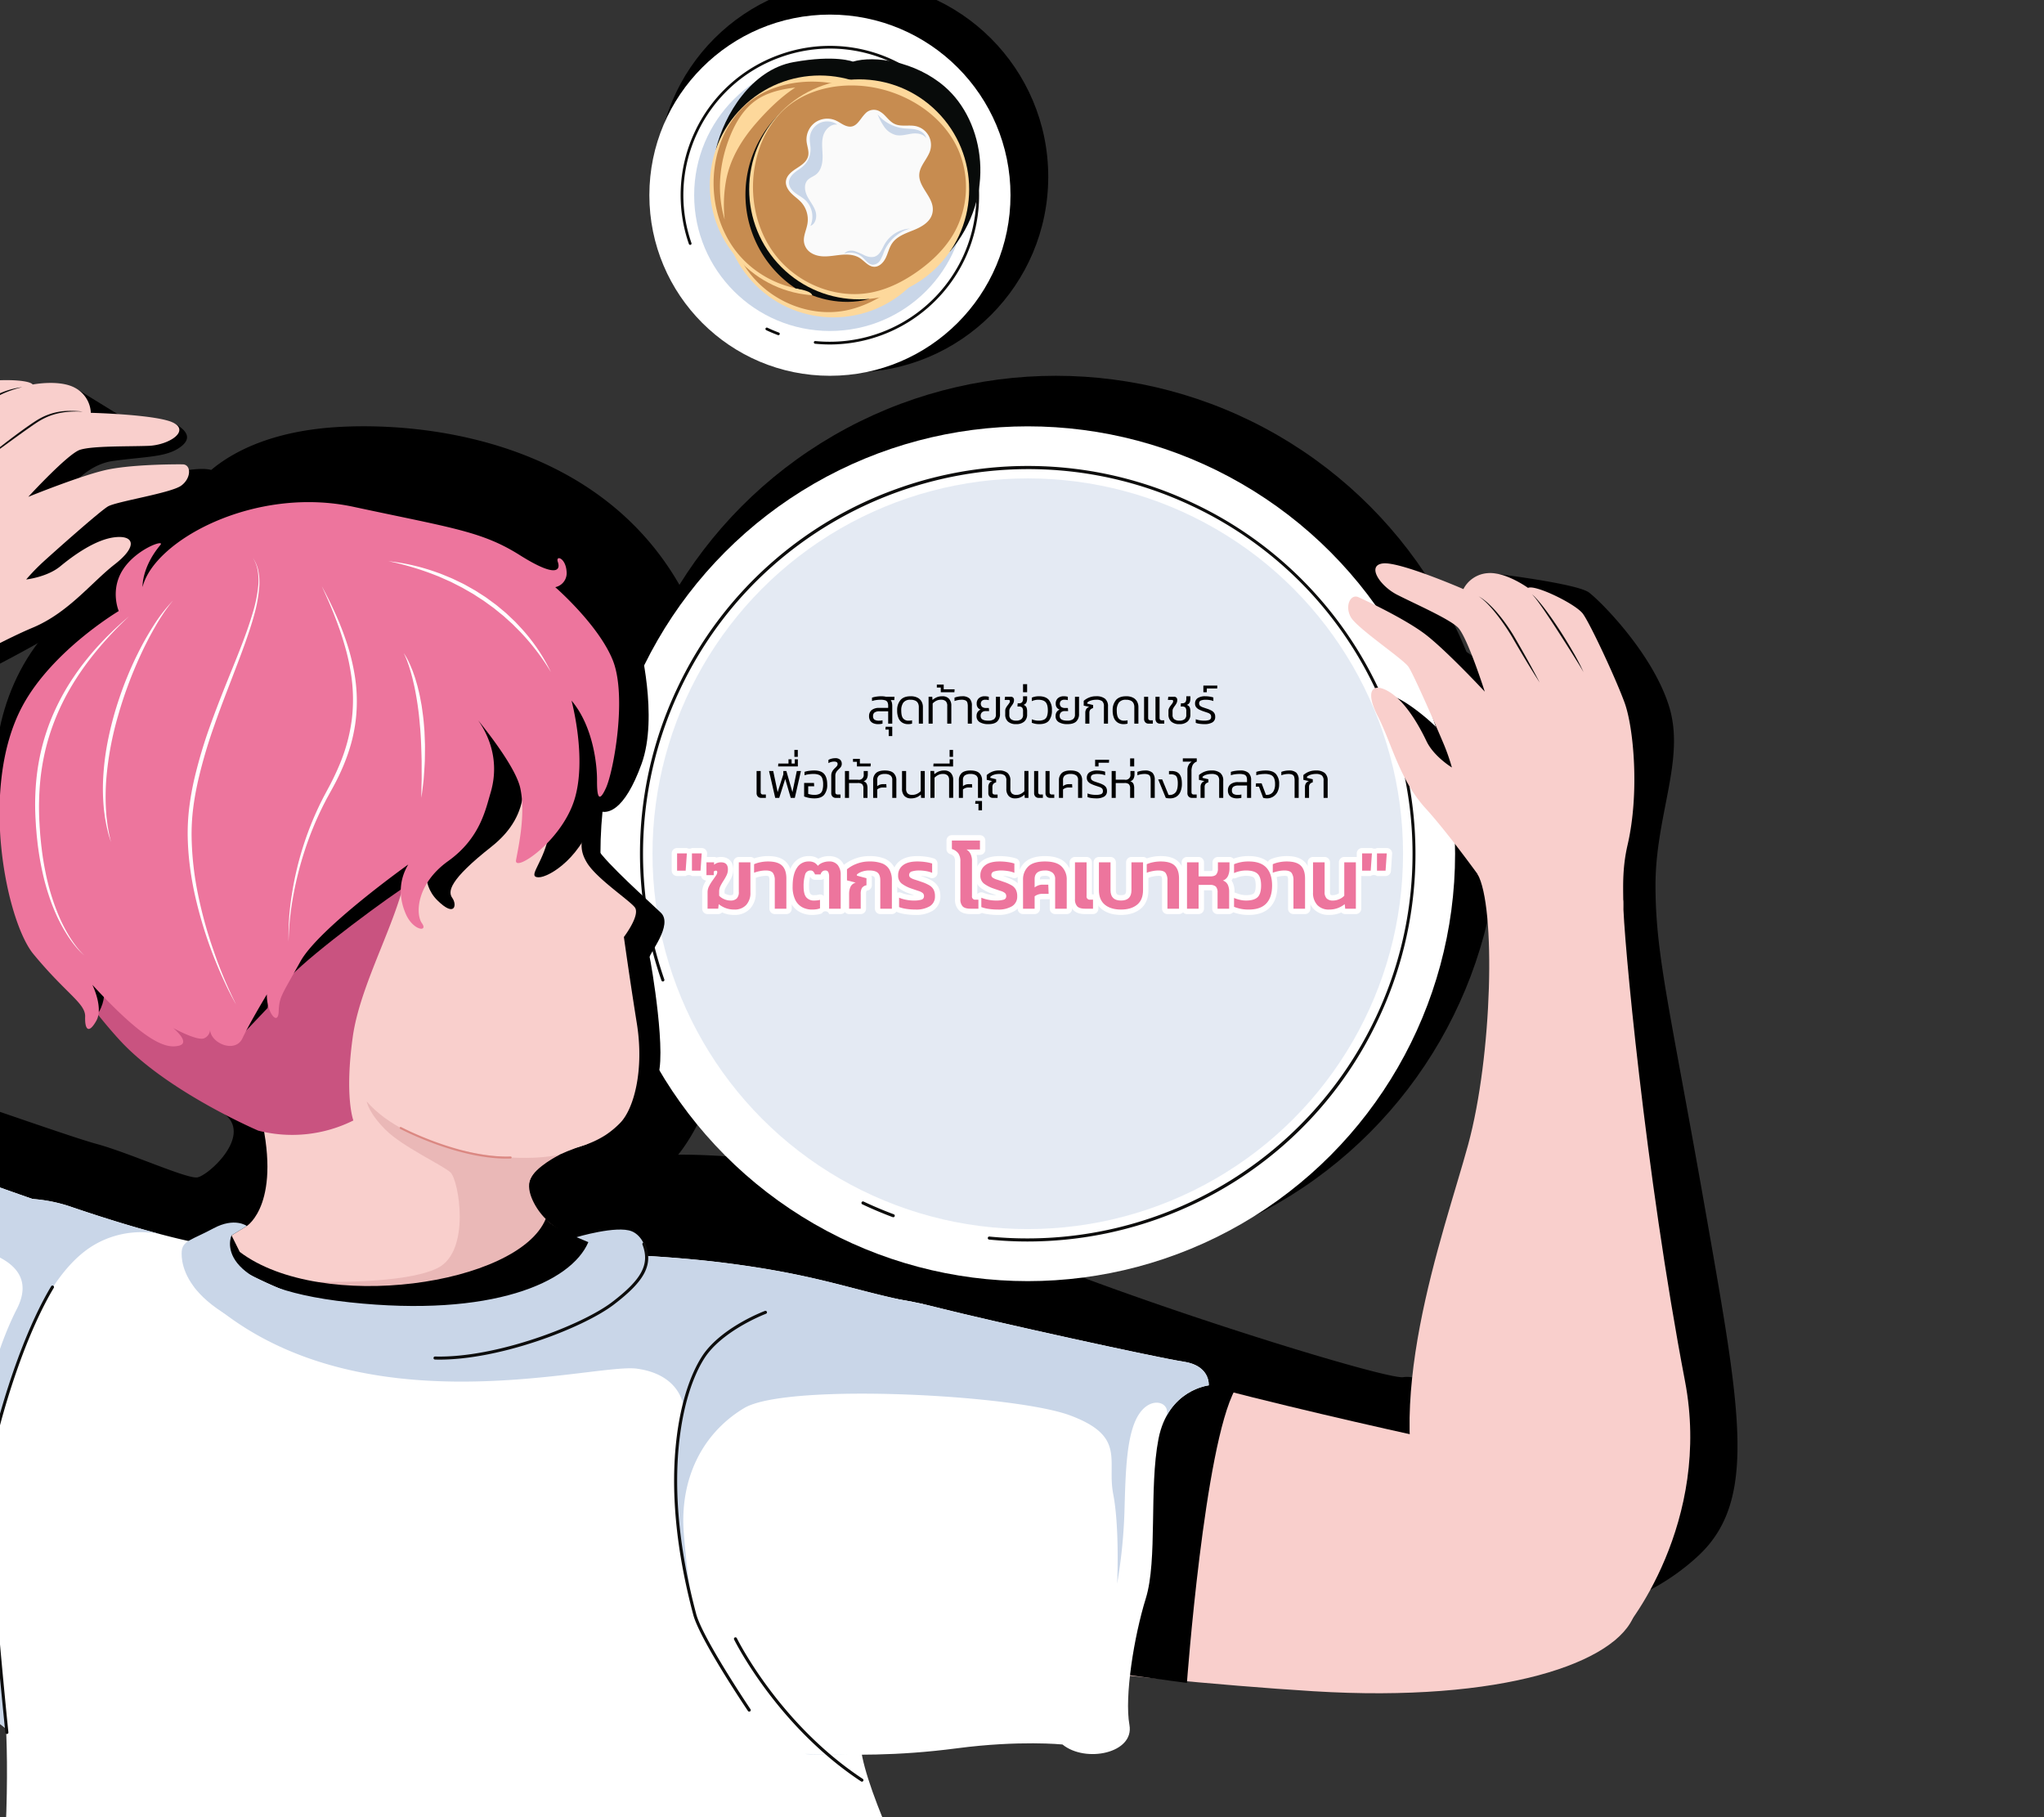 <svg xmlns="http://www.w3.org/2000/svg" xmlns:xlink="http://www.w3.org/1999/xlink" width="1152" height="1024" viewBox="0 0 1152 1024">
  <rect x="0" y="0" width="1152" height="1024" fill="#333333" stroke="none"/>
  <defs>
    <clipPath id="clip-path">
      <rect id="Rectangle_199" data-name="Rectangle 199" width="1152" height="1024" transform="translate(-185)" fill="none"/>
    </clipPath>
  </defs>
  <g id="Mask_Group_1" data-name="Mask Group 1" transform="translate(185)" clip-path="url(#clip-path)">
    <g id="Group_2747" data-name="Group 2747" transform="translate(180.98 -10.623)">
      <g id="Group_2710" data-name="Group 2710" transform="translate(4.365)">
        <circle id="Ellipse_209" data-name="Ellipse 209" cx="110.222" cy="110.222" r="110.222"/>
      </g>
      <g id="Group_2718" data-name="Group 2718" transform="translate(0 18.844)">
        <g id="Group_2711" data-name="Group 2711">
          <circle id="Ellipse_210" data-name="Ellipse 210" cx="101.769" cy="101.769" r="101.769" fill="#fff"/>
        </g>
        <g id="Group_2712" data-name="Group 2712" transform="translate(25.249 25.249)">
          <circle id="Ellipse_211" data-name="Ellipse 211" cx="76.52" cy="76.52" r="76.52" fill="#c9d6e8"/>
        </g>
        <g id="Group_2713" data-name="Group 2713" transform="translate(17.625 17.617)">
          <path id="Path_5410" data-name="Path 5410" d="M-3264.313,206.442a.757.757,0,0,1-.268-.049c-2.221-.828-4.439-1.764-6.593-2.78a.767.767,0,0,1-.367-1.021.767.767,0,0,1,1.02-.366c2.117,1,4.295,1.917,6.476,2.73a.768.768,0,0,1,.451.987A.768.768,0,0,1-3264.313,206.442Z" transform="translate(3319.418 -43.397)" fill="#0d0d0c"/>
          <path id="Path_5411" data-name="Path 5411" d="M-3280.961,60.062q-4.155,0-8.35-.417a.768.768,0,0,1-.687-.84.764.764,0,0,1,.84-.687,82.738,82.738,0,0,0,82.9-46.941,82.668,82.668,0,0,0-39.431-109.919,82.035,82.035,0,0,0-63.125-3.05,82.034,82.034,0,0,0-46.792,42.48,82.122,82.122,0,0,0-3.364,62.236.766.766,0,0,1-.474.976.769.769,0,0,1-.977-.474,83.643,83.643,0,0,1,3.428-63.392,83.557,83.557,0,0,1,47.661-43.27,83.561,83.561,0,0,1,64.3,3.106,84.2,84.2,0,0,1,40.164,111.962A84.312,84.312,0,0,1-3280.961,60.062Z" transform="translate(3365.076 108.221)" fill="#0d0d0c"/>
        </g>
        <path id="Path_5412" data-name="Path 5412" d="M-3194.374,14.624c26.6-31.029,19.8-73.392-2.9-92.992-16.585-14.323-39.659-17.685-51.776-14.076,0,0-9.814-4-33.462.276S-3321.574-62.475-3326.22-43Z" transform="translate(3363.719 118.961)" fill="#080b0a"/>
        <g id="Group_2717" data-name="Group 2717" transform="translate(8.391 8.645)">
          <circle id="Ellipse_212" data-name="Ellipse 212" cx="61.987" cy="61.987" r="61.987" transform="translate(7.686 99.985) rotate(-45)" fill="#fdd89b"/>
          <path id="Path_5413" data-name="Path 5413" d="M-3310.93-6.642c-5.891,19.478-2.463,41.817,10.086,57.817s34.225,24.747,54.2,20.684c9.358-1.9,18.046-6.37,25.827-11.9,7.981-5.676,15.213-12.62,20.136-21.075A53.047,53.047,0,0,0-3198-8.424c-7.776-17.638-25.235-29.881-44.019-34.386-19.423-4.658-41.78-1.028-55.792,13.214A55.476,55.476,0,0,0-3310.93-6.642Z" transform="translate(3349.226 86.175)" fill="#c78c50"/>
          <g id="Group_2715" data-name="Group 2715" transform="translate(39.644 56.317)">
            <path id="Path_5414" data-name="Path 5414" d="M-3276.521-4.955a1.25,1.25,0,0,0,1.6.755,1.252,1.252,0,0,0,.755-1.6,1.251,1.251,0,0,0-1.6-.755A1.25,1.25,0,0,0-3276.521-4.955Z" transform="translate(3291.442 11.248)" fill="#f79922"/>
            <path id="Path_5415" data-name="Path 5415" d="M-3226.673,19.96a1.252,1.252,0,0,0,1.6.755,1.252,1.252,0,0,0,.755-1.6,1.251,1.251,0,0,0-1.6-.755A1.252,1.252,0,0,0-3226.673,19.96Z" transform="translate(3267.091 -0.923)" fill="#f79922"/>
            <circle id="Ellipse_213" data-name="Ellipse 213" cx="0.374" cy="0.374" r="0.374" transform="translate(23.707 17.553)" fill="#f79922"/>
            <circle id="Ellipse_214" data-name="Ellipse 214" cx="0.915" cy="0.915" r="0.915" transform="translate(14.628 28.017)" fill="#f79922"/>
            <g id="Group_2714" data-name="Group 2714" transform="translate(87.24 46.908)">
              <circle id="Ellipse_215" data-name="Ellipse 215" cx="1.781" cy="1.781" r="1.781" fill="#f79922"/>
            </g>
            <circle id="Ellipse_216" data-name="Ellipse 216" cx="1.126" cy="1.126" r="1.126" transform="translate(15.58 64.299)" fill="#f79922"/>
            <circle id="Ellipse_217" data-name="Ellipse 217" cx="1.888" cy="1.888" r="1.888" transform="translate(32.841 68.168)" fill="#f79922"/>
            <path id="Path_5416" data-name="Path 5416" d="M-3147,125.329a1.464,1.464,0,0,0,1.872.883,1.464,1.464,0,0,0,.884-1.872,1.465,1.465,0,0,0-1.873-.883A1.464,1.464,0,0,0-3147,125.329Z" transform="translate(3228.179 -52.257)" fill="#f79922"/>
            <path id="Path_5417" data-name="Path 5417" d="M-3180.674,118.081a.683.683,0,0,0,.873.412.683.683,0,0,0,.412-.873.683.683,0,0,0-.873-.412A.683.683,0,0,0-3180.674,118.081Z" transform="translate(3244.604 -49.228)" fill="#f79922"/>
            <circle id="Ellipse_218" data-name="Ellipse 218" cx="2.056" cy="2.056" r="2.056" transform="translate(95.28 29.345)" fill="#f79922"/>
            <circle id="Ellipse_219" data-name="Ellipse 219" cx="0.935" cy="0.935" r="0.935" transform="translate(48.251 0.749)" fill="#f79922"/>
            <circle id="Ellipse_220" data-name="Ellipse 220" cx="2.243" cy="2.243" r="2.243" transform="translate(81.059 0)" fill="#f79922"/>
            <path id="Path_5418" data-name="Path 5418" d="M-3242.275-7.94l.6-.214.6-.214-.6.214Z" transform="translate(3274.677 12.097)" fill="#f79922"/>
            <path id="Path_5419" data-name="Path 5419" d="M-3282.406,96.433a1.471,1.471,0,0,0,1.881.887,1.471,1.471,0,0,0,.888-1.881,1.471,1.471,0,0,0-1.881-.887A1.47,1.47,0,0,0-3282.406,96.433Z" transform="translate(3294.324 -38.137)" fill="#f79922"/>
            <circle id="Ellipse_221" data-name="Ellipse 221" cx="1.126" cy="1.126" r="1.126" transform="translate(33.567 48.987)" fill="#f79922"/>
            <circle id="Ellipse_222" data-name="Ellipse 222" cx="1.126" cy="1.126" r="1.126" transform="translate(72.634 19.095)" fill="#f79922"/>
            <path id="Path_5420" data-name="Path 5420" d="M-3247.24,66.5a1.47,1.47,0,0,0,1.88.887,1.472,1.472,0,0,0,.889-1.881,1.471,1.471,0,0,0-1.881-.887A1.47,1.47,0,0,0-3247.24,66.5Z" transform="translate(3277.145 -23.513)" fill="#f79922"/>
            <circle id="Ellipse_223" data-name="Ellipse 223" cx="2.36" cy="2.36" r="2.36" transform="translate(53.418 85.143)" fill="#f79922"/>
            <circle id="Ellipse_224" data-name="Ellipse 224" cx="1.308" cy="1.308" r="1.308" transform="translate(103.311 67.556)" fill="#fcb830"/>
            <path id="Path_5421" data-name="Path 5421" d="M-3093.071,86.98a1.842,1.842,0,0,0,2.355,1.111,1.84,1.84,0,0,0,1.111-2.354,1.841,1.841,0,0,0-2.354-1.111A1.843,1.843,0,0,0-3093.071,86.98Z" transform="translate(3201.843 -33.277)" fill="#fcb830"/>
            <circle id="Ellipse_225" data-name="Ellipse 225" cx="0.732" cy="0.732" r="0.732" transform="translate(107.949 61.694)" fill="#fcb830"/>
            <circle id="Ellipse_226" data-name="Ellipse 226" cx="0.841" cy="0.841" r="0.841" transform="translate(0 20.359)" fill="#fcb830"/>
          </g>
          <circle id="Ellipse_227" data-name="Ellipse 227" cx="61.987" cy="61.987" r="61.987" transform="translate(0 87.663) rotate(-45)" fill="#fdd89b"/>
          <path id="Path_5422" data-name="Path 5422" d="M-3325.956-30.732c-5.892,19.478-2.463,41.817,10.084,57.817s34.227,24.747,54.205,20.684c9.357-1.9,18.046-6.37,25.827-11.9,7.982-5.676,15.213-12.62,20.137-21.075a53.045,53.045,0,0,0,2.675-47.306c-7.776-17.638-25.234-29.881-44.018-34.386-19.422-4.658-41.78-1.028-55.793,13.213A55.472,55.472,0,0,0-3325.956-30.732Z" transform="translate(3356.567 97.943)" fill="#c78c50"/>
          <path id="Path_5423" data-name="Path 5423" d="M-3301.814-41.7c-8.057,9.331-14.448,20.085-16.6,32.38A77.183,77.183,0,0,0-3319.1,12.1c-.005-.018-.012-.036-.018-.054-4.62-15.3-2.936-32.113,3.063-46.924,3.183-7.86,7.755-15.468,14.72-20.3,6.046-4.2,13.438-6,20.738-6.954.43-.056.862-.1,1.292-.151C-3287.844-56.731-3295.607-48.89-3301.814-41.7Z" transform="translate(3353.15 94.755)" fill="#fdd89b"/>
          <path id="Path_5424" data-name="Path 5424" d="M-3289.929,17.6a63.6,63.6,0,0,1,38.39-81.341,63.649,63.649,0,0,1,8.877-2.467c.92.182,1.841.363,2.75.581,18.784,4.5,36.242,16.747,44.018,34.386a53.044,53.044,0,0,1-2.676,47.306c-4.923,8.455-12.154,15.4-20.136,21.075-7.781,5.533-16.47,10-25.827,11.9a51.872,51.872,0,0,1-21.12-.232A63.257,63.257,0,0,1-3289.929,17.6Z" transform="translate(3339.433 96.669)" fill="#080b0a"/>
          <path id="Path_5425" data-name="Path 5425" d="M-3238.882,152.927c5.392,1.2,9.091,2.065,9.593,4.037,0,0,15.453,6.816,32.3,2.041l-34.6-12.079Z" transform="translate(3312.663 -7.448)" fill="#080b0a"/>
          <g id="Group_2716" data-name="Group 2716" transform="translate(22.202 2.166)">
            <circle id="Ellipse_228" data-name="Ellipse 228" cx="61.987" cy="61.987" r="61.987" transform="translate(0 87.663) rotate(-45)" fill="#fdd89b"/>
            <path id="Path_5426" data-name="Path 5426" d="M-3282.551-26.5c-5.892,19.478-2.462,41.816,10.085,57.817s34.226,24.747,54.2,20.684c9.357-1.9,18.046-6.37,25.827-11.9,7.982-5.676,15.213-12.62,20.136-21.075a53.047,53.047,0,0,0,2.676-47.306c-7.775-17.639-25.234-29.881-44.018-34.386-19.423-4.658-41.78-1.028-55.794,13.214A55.485,55.485,0,0,0-3282.551-26.5Z" transform="translate(3313.161 93.708)" fill="#c78c50"/>
            <path id="Path_5427" data-name="Path 5427" d="M-3195.875-36.618a11.675,11.675,0,0,1,2.285,1.795c1.818,1.812,3.435,3.951,5.758,5.04,3.667,1.719,8.043.377,12,1.248a11.012,11.012,0,0,1,7.318,5.636,11.013,11.013,0,0,1,.323,9.231c-2.486,5.8-7.663,9.616-5.029,16.645,2.21,5.9,8.431,10.926,6.59,17.88-1.232,4.655-5.991,7.372-10.455,9.178s-9.4,3.456-12.13,7.418c-1.689,2.446-2.3,5.465-3.576,8.148s-3.709,5.246-6.679,5.1c-3.2-.155-5.338-3.243-8.044-4.96-3.019-1.915-6.815-2.1-10.376-1.782s-7.106,1.084-10.672.853-7.308-1.681-9.153-4.742c-2.9-4.811-.006-8.927.759-13.646a14.6,14.6,0,0,0-3.261-11.779c-1.718-1.968-3.943-3.425-5.791-5.272s-3.371-4.322-3.081-6.918c.359-3.223,3.286-5.464,6.013-7.219s5.745-3.742,6.5-6.895c.658-2.745-.619-5.547-.883-8.357a11.915,11.915,0,0,1,4.788-10.562,11.916,11.916,0,0,1,11.531-1.231c1.86.816,3.486,2.106,5.36,2.894,6.154,2.588,7.9-3.156,11.368-6.67A6.544,6.544,0,0,1-3195.875-36.618Z" transform="translate(3295.466 80.596)" fill="#fafafa"/>
            <path id="Path_5428" data-name="Path 5428" d="M-3236.688,19.2a12.934,12.934,0,0,1,3.061,14.689c3.012-1.133,3.832-5.2,2.849-8.262s-3.188-5.568-4.64-8.44-2-6.686.166-9.067c1.279-1.406,3.22-1.992,4.723-3.154,3-2.317,3.8-6.509,3.754-10.3s-.7-7.661.276-11.325,4.322-7.115,8.066-6.516a10.051,10.051,0,0,0-9.871-.928,10.05,10.05,0,0,0-5.676,8.13c-.191,2.32.444,4.634.429,6.962a12.679,12.679,0,0,1-3.893,8.993c-1.577,1.5-3.514,2.561-5.179,3.962s-3.109,3.317-3.13,5.491c-.023,2.314,1.571,4.348,3.393,5.773S-3238.419,17.668-3236.688,19.2Z" transform="translate(3293.818 74.364)" fill="#c9d6e8"/>
            <path id="Path_5429" data-name="Path 5429" d="M-3120.619-19.246c-.479-2.481-2.879-4.179-5.322-4.829s-5.016-.509-7.527-.8a22.489,22.489,0,0,1-14.572-7.868,33.915,33.915,0,0,0,3.856,7.2,11.413,11.413,0,0,0,6.629,4.493c2.935.571,5.915-.433,8.879-.827S-3122.2-21.783-3120.619-19.246Z" transform="translate(3246.084 78.153)" fill="#c9d6e8"/>
            <path id="Path_5430" data-name="Path 5430" d="M-3162.4,106.148a26.924,26.924,0,0,1-2.106,4.77,5.081,5.081,0,0,1-4.293,2.536c-2.415-.156-3.922-2.565-5.717-4.188a10.412,10.412,0,0,0-10.285-2.033c1.268-1.649,3.682-1.983,5.7-1.5a35.286,35.286,0,0,1,5.721,2.459c1.906.835,4.115,1.366,6.045.588,2.79-1.125,3.873-4.392,5.368-7a17.62,17.62,0,0,1,14.156-8.679A22.772,22.772,0,0,0-3162.4,106.148Z" transform="translate(3264.042 16.679)" fill="#c9d6e8"/>
          </g>
        </g>
      </g>
    </g>
    <g id="Group_2749" data-name="Group 2749" transform="translate(-455.963 250.511)">
      <g id="Group_2746" data-name="Group 2746" transform="translate(-49.215 -38.75)">
        <path id="Path_5459" data-name="Path 5459" d="M-6197.425,21552.586c-7.638,30.746,100.04,221.469,100.04,221.469l-583.592,34.18h-4.326s-.511-105.391,4.326-176.617,0-102.664,0-102.664S-6189.785,21521.838-6197.425,21552.586Z" transform="translate(7002.94 -20786.652)" fill="#fff"/>
        <g id="Group_2694" data-name="Group 2694" transform="translate(0 2.436)">
          <path id="Path_5332" data-name="Path 5332" d="M-2976.585,828.219c-1.554-.788-67-50.626-95.788-101,0,0-17.474-14.3-29.288-12.515s-216.455-62.3-268.328-94.615-140.31-30.765-140.31-30.765,23.3-27.289,22.144-64.845c-.562-18.135-5.284-41.072-5.284-41.072L-3497,459.127s23.714-22.306-9-52.163a20.886,20.886,0,0,1-5.887-23.372s30.372-58.808,7.532-105.494c-42.312-86.508-138.965-101.764-195.9-98.919-38.975,1.953-61.34,14.305-73.223,24.288-7.212-1.958-22.167,1.865-22.167,1.865l-62.944,15.7s11.315-20.047,29.682-22.6,29.52-2.034,37.479-7.463,3.691-10.024-2.874-13.842c-6.477-3.772-56.954,4.8-58.252,5.023l28.24-8.957-24.067-14.827-115.1,91.1,68.582,28.251,18.419,4.3-17.556,3.9-95.39,37.208-135.408,198.654,5.109,90.923L-3430.2,835.612l453.63-7.387A.015.015,0,0,1-2976.585,828.219ZM-3765.217,567c14.282,12.543-10.133,34.155-16.061,35.122s-38.581-13.94-56.994-18.906-113.143-39.131-135-44.653-27.458-6.721-27.458-6.721,24.838-24.311,43.437-98.327,43.64-110.008,43.64-110.008,43.436-21.813,54.357-29.763c3.036-2.213,4.577-4.444,5.208-6.506l44.954,10.493,48.356,116.335,74.915,160.994S-3779.5,554.465-3765.217,567Z" transform="translate(4212.699 -152.85)"/>
          <path id="Path_5333" data-name="Path 5333" d="M-3691.4,356.97c-32.186,32.463-37.863,79.507-31.026,107.768s78.25-26.266,78.25-26.266l59.74-109.684-78.985-13.45Z" transform="translate(4042.354 -219.726)"/>
          <g id="Group_2693" data-name="Group 2693">
            <g id="Group_2692" data-name="Group 2692">
              <path id="Path_5334" data-name="Path 5334" d="M-3893.051,259c6.16-29.408,24.723-61.488,35.344-72.079s36.346-32.205,42.372-35.5,31.5-3.711,34.154-.191c0,0,15.383-3.013,24.149,2.046a16.741,16.741,0,0,1,8.609,13.905s38.659.975,47.032,5.861-3.351,12.333-14.544,12.755-31.817-.061-38.7,2.271-29.044,26.466-29.044,26.466,30.844-12.55,44.989-15.41,37.138-2.965,42.028-2.9,4.965,7.825-.875,12.026-36.48,8.88-41.234,11.689-31.066,26.272-36.579,31.322a113.96,113.96,0,0,0-9.506,9.837s11.822-1.314,19.2-7.409,19.8-15.107,30.665-16.377,13.263,4.947.042,15.244-26.131,27.291-46.244,35.7-57.243,29.338-70.764,38.018-44.884-19.912-52.542-25.183S-3898.378,284.429-3893.051,259Z" transform="translate(4119.795 -148.754)" fill="#f9cfcc"/>
              <path id="Path_5335" data-name="Path 5335" d="M-3681.559,179.314c-1.38-.011-2.76-.022-4.137-.016-1.375.028-2.75.071-4.115.2a38.136,38.136,0,0,0-8.036,1.508,35.544,35.544,0,0,0-7.461,3.253c-2.339,1.365-4.594,2.974-6.844,4.548-4.507,3.162-8.952,6.423-13.414,9.661s-8.924,6.483-13.418,9.689q6.332-5.338,12.88-10.4,6.537-5.083,13.292-9.885c2.282-1.566,4.524-3.167,6.97-4.551a34.2,34.2,0,0,1,7.747-3.167,35.464,35.464,0,0,1,8.25-1.21A65.462,65.462,0,0,1-3681.559,179.314Z" transform="translate(4048.314 -161.608)" fill="#0d0d0c"/>
              <path id="Path_5336" data-name="Path 5336" d="M-3726.924,155.664c-2.009.5-4,1.037-5.942,1.727a52.43,52.43,0,0,0-5.7,2.311,36.2,36.2,0,0,0-5.283,3.055,22.846,22.846,0,0,0-2.356,1.9q-1.113,1.046-2.192,2.153c-1.45,1.458-2.872,2.953-4.287,4.456l-4.254,4.5q-4.235,4.525-8.566,8.974,3.827-4.89,7.9-9.574c2.714-3.126,5.483-6.2,8.39-9.167q1.1-1.106,2.251-2.173a21.724,21.724,0,0,1,2.494-1.961,33.212,33.212,0,0,1,5.532-2.978A45.006,45.006,0,0,1-3726.924,155.664Z" transform="translate(4059.613 -151.698)" fill="#0d0d0c"/>
              <path id="Path_5337" data-name="Path 5337" d="M-2477.379,1231.359c-9.473,27-73.91,49.833-180.99,43.224s-269.566-27.6-269.566-27.6-58.651-192.856-28.91-189.81,112.991,10.263,208.071,36.985,227.019,53.087,227.019,53.087Z" transform="translate(3718.675 -535.762)" fill="#f9cfcc"/>
              <path id="Path_5338" data-name="Path 5338" d="M-2565.237,1143.976c-17.313,31.455-27.161,165.34-27.161,165.34l-57.486-7.839,5.047-3.919,17.07-156.177,42.822-14.28Z" transform="translate(3581.52 -575.144)"/>
              <path id="Path_5339" data-name="Path 5339" d="M-3900.9,929.884c-87.2-38.013-235.229-97.355-271.058-105.7s-103.1,53.21-99.665,71.269,108.244,99.633,167.485,127.753c132.865,63.066,194.57,73.716,295.272,127.44Z" transform="translate(4275.295 -436.185)" fill="#f9cfcc"/>
              <path id="Path_5340" data-name="Path 5340" d="M-4002.99,855.106c-38.119,7.6-27.488,166.145-27.488,166.145l10.276,5.936,62.082-31.872-20.654-125.764Z" transform="translate(4173.083 -449.689)"/>
              <path id="Path_5341" data-name="Path 5341" d="M-3973.054,369.372c-15.3,18.561-56.477,83.5-79.437,130.451-22.917,46.861-52.571,121.732-111.976,159.734s-106.419,39.246-110.111,28.751-15.474-67.964,46.805-144.417c75.028-92.1,168.507-192.6,177.4-206.453S-3973.054,369.372-3973.054,369.372Z" transform="translate(4277.924 -228.029)" fill="#f9cfcc"/>
              <path id="Path_5342" data-name="Path 5342" d="M-3500.776,867.187l8.629-5.3s20.676-12.918,6.816-66.449-19.531-77.562-19.531-77.562l128.1-14.056s104.864,102.831,75.1,112.4-34.317,20-30.792,30.09,15.886,18.079,23.657,21.472,36.321,20.583,36.321,20.583l-47.988,58.266-136.466,6.632-54.7-60.136V870Z" transform="translate(3951.448 -385.236)" fill="#f9cfcc"/>
              <path id="Path_5343" data-name="Path 5343" d="M-3381.344,856.935c22.942,26.543,79.485,36.213,108.712,30.01,0,0-13.692,6.921-16.488,13.8s3.383,17.266,8.677,22.4l-8.48,19.745-41.321,20.587-71.948,1.285-7.872-6.248s49.829,1.736,68.715-7.7,11.925-49.635,7.208-53.9-26.951-14.374-36.608-24.032S-3381.344,856.935-3381.344,856.935Z" transform="translate(3908.18 -450.468)" fill="#eab8b7"/>
              <path id="Path_5344" data-name="Path 5344" d="M-3326.324,972.29c-15.328,37.259-126.422,53.373-172.425,18.6l-4.641-9.323-14.369,8.266s9.263,31.524,10.388,32.306,135.155,33.386,135.155,33.386l85.137-44.441-15.214-25.712s-7.213-2.781-14.862-6.723S-3326.324,972.29-3326.324,972.29Z" transform="translate(3954.063 -499.614)"/>
              <path id="Path_5345" data-name="Path 5345" d="M-3894.284,1149.063l21.072,35.288a.03.03,0,0,0,.021.015l2.208,1.792,79.616,64.428,7.851,6.359,467.189,8.67,42.332-253.928c-37.829-6.707-55.6-16.13-112.133-23.254-33.1-4.166-68.087-5.008-68.087-5.008s-27.178,35.766-96.643,37.8-133.955-44.42-133.955-44.42-5.183-.952-15.363-3.564q-1.946-.494-4.125-1.074l-.009,0c-11.774-3.116-28.82-8.083-50.946-15.645a85.928,85.928,0,0,0-20.709-4.08,116.379,116.379,0,0,0-25.541.784l-12.228,25.809Z" transform="translate(4114.478 -491.006)" fill="#fff"/>
              <path id="Path_5346" data-name="Path 5346" d="M-2990.949,1074.275c28.718-22.894,41.918-32.941,94.4-19.652,32.447,8.217,124.239,28.363,139.415,30.662s14.1,13.342,14.1,13.342-22.908,2.442-28.318,30.193-.432,68.183-7.145,89.841-12.091,55.371-9.228,71.306-24.726,21.629-37.732,11.033c0,0-24.148-2.473-59.294,2.123s-58.809,3.661-83.183,3.4-40.666-48.11-52.886-91.819S-3022.414,1099.357-2990.949,1074.275Z" transform="translate(3744.453 -532.159)" fill="#fff"/>
              <path id="Path_5347" data-name="Path 5347" d="M-3529.333,1025.438c83.863,84.019,224.209,42.458,249.4,45.883s26.38,21.683,26.38,21.683c-12.609,51.1,4.383,110.165,5.668,114.446-.44-1.973-3.359-15.66-5.54-43.515-1.856-23.718,5.47-44.78,20.242-59.636a69.9,69.9,0,0,1,13.835-10.786c12.293-7.337,52.187-9.154,92.336-7.573,37.848,1.485,75.924,6,91.333,11.738,31.74,11.842,20.577,25.223,24.279,44.376,3.591,18.61,2.278,48.781,2.2,50.473a292.834,292.834,0,0,0,4.121-40.4c.641-21.849.93-44.972,8.626-55.78,7.042-9.91,17.739-5.812,14.967,1.882a33.329,33.329,0,0,1,23.9-17.488s1.076-11.049-14.1-13.346-106.968-22.446-139.419-30.662q-3.842-.974-7.414-1.782a.109.109,0,0,0-.05-.006c-4.483-.8-8.686-1.636-12.7-2.5-29.856-6.414-49.578-14.472-99.382-20.752-33.1-4.166-68.088-5.008-68.088-5.008s-27.178,35.766-96.643,37.8c-39.683,1.161-77.752-13.5-103.093-26.293Z" transform="translate(3958.994 -514.271)" fill="#c9d6e8"/>
              <path id="Path_5348" data-name="Path 5348" d="M-3312.5,986.9c-9.7,22.739-54.413,42.551-134.541,33.911s-66.556-37.715-66.556-37.715l8.628-5.3s-6.832-5.112-18.817,1.341-17.365,6.937-17.864,12.82-.24,39.3,82.3,55.466,140.013-10.49,163.6-28.11,16.218-35.034,7.754-38.514-31.141,3.307-31.141,3.307Z" transform="translate(3964.267 -501.14)" fill="#c9d6e8"/>
              <path id="Path_5349" data-name="Path 5349" d="M-3290.958,1061.437q-1.321,0-2.6-.035a.862.862,0,0,1-.836-.885.858.858,0,0,1,.885-.836c34.577.96,82.921-17.81,99.736-30.649,16.876-12.887,21.362-21.371,17.143-32.419a.861.861,0,0,1,.5-1.112.861.861,0,0,1,1.112.5c4.557,11.936-.077,20.938-17.708,34.4-9.026,6.892-25.915,14.909-44.075,20.922C-3256.607,1057.879-3275.707,1061.436-3290.958,1061.437Z" transform="translate(3858.9 -509.478)" fill="#0d0d0c"/>
              <path id="Path_5350" data-name="Path 5350" d="M-2905.387,1498.01l-24-.451a18.145,18.145,0,0,0,2.511.2C-2919.749,1497.839-2912.691,1497.975-2905.387,1498.01Z" transform="translate(3703.392 -723.4)" fill="#c9d6e8"/>
              <path id="Path_5351" data-name="Path 5351" d="M-2835.776,1051.572c4.014.86,8.217,1.7,12.7,2.5C-2827.612,1053.038-2831.825,1052.206-2835.776,1051.572Z" transform="translate(3663.51 -533.392)" fill="#c9d6e8"/>
              <path id="Path_5352" data-name="Path 5352" d="M-2835.776,1051.572c4.014.86,8.217,1.7,12.7,2.5C-2827.612,1053.038-2831.825,1052.206-2835.776,1051.572Z" transform="translate(3663.51 -533.392)" fill="#c9d6e8"/>
              <path id="Path_5353" data-name="Path 5353" d="M-4028.89,1055.764c-10.951,17.607,8.273,50.292,21.489,45.322,0,0,17.865,3.391,45.037,26.147,11.107,9.3,21.093,16.787,30.422,23.27a.033.033,0,0,0,.022.015c.962.672,1.914,1.324,2.856,1.974l.016,0c12.37,8.449,23.655,15.229,35.021,22.293,9.9,6.157,24.092,2.141,39.9-7.053,17.242-10.009,36.408-26.179,54.03-41.981,33.793-30.3,63.31-96.426,50.247-134.492-8.536-24.877-13.9-39.915-35.137-52.693-8.423-5.064-19.331-9.769-33.917-14.594-4.324-1.427-9.7-3.266-15.79-5.387-38.642-13.42-106.148-38.279-118.272-43.644-14.041-6.214-25.928,2.072-25.928,2.072s-3,.946-7.562,7.083c-.241.319-.486.653-.728,1.006a.3.3,0,0,0-.058.078l-.308.429c-2.987,4.332-6.545,10.809-10.338,20.444-10.341,26.313-6.752,68.4-12.725,90.273S-4020.346,1042.011-4028.89,1055.764Z" transform="translate(4173.207 -457.157)" fill="#fff"/>
              <path id="Path_5354" data-name="Path 5354" d="M-3945.006,889.34c-7.266,7.55-11.828,19.357-12.32,37.165s20.232,16.448,56.893,15.03c16.706-.646,40.6-.382,59.84,3.647,22.995,4.813,39.362,14.975,28.955,35.329-18.876,36.917-24.191,87.645-24.325,88.922-.06-.416-.4-2.758-2.1-14.07-2.392-15.834-4.015-48.321-4.015-48.321-8.079,31.072,1.781,99.851,1.781,99.851s.771,7.68-5.109,18.139-36.751,33.2-51.769,27.464l-.016,0a2.985,2.985,0,0,0-.648-.182l79.617,64.428c-1.095-13.15-2.418-29.285-4.031-49q-.422-5.148-.872-10.634c-7.569-92.56-.935-103.083,6.262-128.917s23.175-69.316,49.477-84.115a52.371,52.371,0,0,1,14.272-5.5,53.056,53.056,0,0,1,21.949-.256c-11.774-3.116-28.82-8.083-50.947-15.644a85.907,85.907,0,0,0-20.709-4.08c-38.642-13.42-106.148-38.279-118.273-43.644-14.04-6.214-25.928,2.072-25.928,2.072s-3,.946-7.561,7.083C-3949.412,877.857-3938.113,882.174-3945.006,889.34Z" transform="translate(4141.34 -457.157)" fill="#c9d6e8"/>
              <path id="Path_5355" data-name="Path 5355" d="M-3954.457,894.928a2.71,2.71,0,0,0,.309-.429C-3954.25,894.643-3954.354,894.785-3954.457,894.928Z" transform="translate(4140.114 -466.472)" fill="#c9d6e8"/>
            </g>
            <path id="Path_5356" data-name="Path 5356" d="M-4216.1,872.942c-1.917,0-3.013-.013-3.1-.014a.574.574,0,0,1-.566-.582.573.573,0,0,1,.574-.566h.007c.8.013,81.074.921,108.892-14.058a.573.573,0,0,1,.778.233.573.573,0,0,1-.233.778C-4134.676,872.153-4200.95,872.942-4216.1,872.942Z" transform="translate(4253.147 -450.774)" fill="#db8882"/>
            <path id="Path_5357" data-name="Path 5357" d="M-2927.261,1464.413a.857.857,0,0,1-.473-.142c-47.553-31.353-71.336-79.489-71.57-79.971a.86.86,0,0,1,.4-1.151.862.862,0,0,1,1.151.4c.233.479,23.824,48.2,70.97,79.287a.861.861,0,0,1,.245,1.193A.858.858,0,0,1-2927.261,1464.413Z" transform="translate(3733.217 -674.62)" fill="#0d0d0c"/>
            <path id="Path_5358" data-name="Path 5358" d="M-3015.807,1288.378a.859.859,0,0,1-.714-.38c-1.107-1.641-27.16-40.349-30.843-54.233-9.819-37.022-12.95-70.716-9.309-100.145,3.733-30.165,13.259-44.393,16.089-48.035,11.307-14.549,32.725-22.681,33.631-23.02a.86.86,0,0,1,1.107.5.861.861,0,0,1-.5,1.108c-.218.082-21.872,8.306-32.876,22.464-2.762,3.554-12.059,17.462-15.739,47.19-3.615,29.21-.5,62.684,9.264,99.491,3.609,13.605,30.335,53.312,30.6,53.712a.86.86,0,0,1-.231,1.2A.858.858,0,0,1-3015.807,1288.378Z" transform="translate(3758.247 -538.052)" fill="#0d0d0c"/>
            <path id="Path_5359" data-name="Path 5359" d="M-3721.892,1290.421a.86.86,0,0,1-.855-.773c-.54-5.254-13.206-128.9-10.207-148.671,2.934-19.347,16.941-71.036,36.026-102.855a.862.862,0,0,1,1.181-.3.86.86,0,0,1,.3,1.181c-18.961,31.615-32.882,83-35.8,102.228-2.966,19.556,10.085,146.953,10.218,148.237a.861.861,0,0,1-.768.944A.782.782,0,0,1-3721.892,1290.421Z" transform="translate(4045.94 -527.483)" fill="#0d0d0c"/>
            <path id="Path_5360" data-name="Path 5360" d="M-3740.72,1213.154a.861.861,0,0,1-.84-.676c-.956-4.338-23.3-106.53-13.618-130.981a.862.862,0,0,1,1.117-.483.859.859,0,0,1,.483,1.117c-9.487,23.965,13.466,128.92,13.7,129.977a.86.86,0,0,1-.655,1.026A.885.885,0,0,1-3740.72,1213.154Z" transform="translate(4056.247 -545.909)" fill="#0d0d0c"/>
          </g>
        </g>
        <g id="Group_2700" data-name="Group 2700" transform="translate(640.819 0)">
          <g id="Group_2695" data-name="Group 2695" transform="translate(24.488)">
            <circle id="Ellipse_206" data-name="Ellipse 206" cx="249.941" cy="249.941" r="249.941"/>
          </g>
          <g id="Group_2699" data-name="Group 2699" transform="translate(0 28.486)">
            <g id="Group_2696" data-name="Group 2696" transform="translate(17.768)">
              <circle id="Ellipse_207" data-name="Ellipse 207" cx="240.842" cy="240.842" r="240.842" fill="#fff"/>
            </g>
            <path id="Path_5361" data-name="Path 5361" d="M-3146.841,499.958c6.667,4.623,16.709,1.3,26.362-25.337s-1.266-68.561-1.266-68.561l-39.69,49.71Z" transform="translate(3161.435 -284.427)"/>
            <g id="Group_2697" data-name="Group 2697" transform="translate(47.099 29.331)" opacity="0.5">
              <circle id="Ellipse_208" data-name="Ellipse 208" cx="211.51" cy="211.51" r="211.51" fill="#c9d6e8"/>
            </g>
            <g id="Group_2698" data-name="Group 2698" transform="translate(4.492 22.325)">
              <path id="Path_5362" data-name="Path 5362" d="M-2856.261,964.029a.851.851,0,0,1-.3-.055c-5.767-2.151-11.529-4.581-17.127-7.223a.86.86,0,0,1-.411-1.146.862.862,0,0,1,1.146-.412c5.554,2.621,11.271,5.032,16.993,7.167a.86.86,0,0,1,.506,1.107A.861.861,0,0,1-2856.261,964.029Z" transform="translate(3034.562 -540.672)" fill="#0d0d0c"/>
              <path id="Path_5363" data-name="Path 5363" d="M-2873.22,670.071q-10.829,0-21.643-1.081a.861.861,0,0,1-.771-.942.858.858,0,0,1,.943-.771,217.172,217.172,0,0,0,217.6-123.212,215.317,215.317,0,0,0,8.005-165.693,215.326,215.326,0,0,0-111.5-122.823c-108.078-51.01-237.505-4.581-288.515,103.5A215.539,215.539,0,0,0-3077.93,522.4a.862.862,0,0,1-.532,1.1.862.862,0,0,1-1.1-.532,217.253,217.253,0,0,1,8.9-164.655,217.106,217.106,0,0,1,51.821-69.574,217.737,217.737,0,0,1,71.978-42.814,217.713,217.713,0,0,1,82.78-12.7,217.092,217.092,0,0,1,84.229,20.769,217.1,217.1,0,0,1,69.573,51.821,217.731,217.731,0,0,1,42.815,71.978,217.733,217.733,0,0,1,12.7,82.78,217.094,217.094,0,0,1-20.77,84.229,216.925,216.925,0,0,1-91.338,97.672,219.4,219.4,0,0,1-61.7,22.973A218.208,218.208,0,0,1-2873.22,670.071Z" transform="translate(3127.213 -233.038)" fill="#0d0d0c"/>
              <path id="Path_5364" data-name="Path 5364" d="M-3108.691,736.457c6.387-10.313-3.294-66.611-3.893-68.408s13.476-18.267,6.289-25.154-30.388-27.5-35.936-36.173-11.379,7.725-11.379,7.725l2.4,55.877Z" transform="translate(3153.609 -391.164)"/>
            </g>
          </g>
        </g>
        <path id="Path_5365" data-name="Path 5365" d="M-2187.536,892.038c-33.208,31.039-82.035,40.926-83.5,17.5a.018.018,0,0,1,0-.012c-.524-1.59-77.418-95.612-41.18-250.042l13-94.511-13.836-73.326-46.03-73.855-2.768-10.235c6.133-.5,26.781,16.318,30.436,22.33s7.833,5.511,7.382,4.685-8.979-33.93-8.979-33.93L-2366,364.555l-3.833-7.1s27.759,11.087,38.916,17.446,28.34,18.86,28.34,18.86l-6.8-18.907-43.4-34.335,48.741,12.869,1.291-14.738s46.776,5.651,53.454,10.672,35.933,34.365,45.178,64.228-7.789,61.438-7.671,101.3,8.271,69.329,28.96,187.489C-2163.849,810.75-2154.329,860.992-2187.536,892.038Z" transform="translate(3465.001 -227.22)"/>
        <g id="Group_2701" data-name="Group 2701" transform="translate(1080.034 105.677)">
          <path id="Path_5366" data-name="Path 5366" d="M-2238.753,487.334c6.794-29.269,3.462-66.182-1.712-80.26s-19.409-44.515-23.486-50.045-27.007-16.628-30.9-14.552c0,0-12.686-9.21-22.765-8.311a16.743,16.743,0,0,0-13.665,8.988s-35.475-15.392-45.127-14.486-2.152,12.6,7.822,17.693,28.886,13.34,34.151,18.355,15.2,36.234,15.2,36.234-22.694-24.37-34.32-32.919-32.437-18.326-36.9-20.329-7.8,5.007-4.27,11.277,29.349,23.413,32.48,27.963,17.117,36.91,19.993,43.811a114.169,114.169,0,0,1,4.48,12.925s-10.168-6.169-14.3-14.805-11.6-22.039-20.921-27.766-14.114-1.1-6.455,13.81,12.212,35.755,26.915,51.851,39.57,50.711,48.18,64.277,49.095.836,58.259-.721S-2244.629,512.645-2238.753,487.334Z" transform="translate(2396.198 -328.63)" fill="#f9cfcc"/>
          <path id="Path_5367" data-name="Path 5367" d="M-2268.072,361.03a31.825,31.825,0,0,1,5.977,4.548,62.425,62.425,0,0,1,5.135,5.509c1.61,1.927,3.13,3.928,4.578,5.978s2.823,4.15,4.118,6.309c2.527,4.337,5,8.66,7.435,13.028s4.811,8.76,7.115,13.2q-4.065-6.307-7.923-12.739c-2.574-4.28-5.121-8.6-7.6-12.915a124.393,124.393,0,0,0-8.387-12.325c-1.534-1.957-3.123-3.874-4.839-5.675A35.5,35.5,0,0,0-2268.072,361.03Z" transform="translate(2341.612 -342.434)" fill="#0d0d0c"/>
          <path id="Path_5368" data-name="Path 5368" d="M-2215.7,358.989l1.207,1.129c.412.371.758.8,1.138,1.2s.753.808,1.11,1.228l1.067,1.263q2.106,2.55,4.048,5.227c2.611,3.549,5.079,7.2,7.473,10.892,2.374,3.707,4.687,7.453,6.882,11.268a122.782,122.782,0,0,1,6.105,11.709c-1.083-1.916-2.218-3.795-3.384-5.658l-3.488-5.589c-2.348-3.712-4.7-7.422-7.08-11.108q-3.553-5.545-7.238-11c-.613-.91-1.229-1.818-1.86-2.714s-1.245-1.808-1.9-2.685l-.961-1.336c-.322-.445-.67-.867-1-1.3C-2214.245,360.633-2214.983,359.827-2215.7,358.989Z" transform="translate(2319.3 -341.564)" fill="#0d0d0c"/>
          <path id="Path_5369" data-name="Path 5369" d="M-2297.68,633.628c10.427,18.119,8.446,102.321-5.3,152.642s-51.16,150.239-22.405,214.629,95.56,71.619,104.41,64.879,55.286-67.761,40.239-146.383c-22.329-116.677-34.973-253.511-34.794-269.967S-2297.68,633.628-2297.68,633.628Z" transform="translate(2370.541 -458.57)" fill="#f9cfcc"/>
        </g>
        <g id="Group_2709" data-name="Group 2709" transform="translate(319.917 71.189)">
          <path id="Path_5398" data-name="Path 5398" d="M-3344.132,658.18a50.4,50.4,0,0,1-7.932,6.53,53.963,53.963,0,0,1-13.761,6.246h-.011c-.62.191-1.257.382-1.918.562q-2.034.617-3.876,1.268c-35.337,10.1-85.715-12.358-136.437-42.3-.684-1.813-40.067,17.245-40.907,15.5,0,0-49.943-17.388-86.978-67.238s-30.446-171.388,55.314-205.027,182.379,4.375,209.008,71.56c5.359,13.523,5.909,35.887,6.558,44.444s-2.834,12.776,2.579,21.606,23.36,20.689,26.843,24.965-6.078,16.8-6.078,16.8,3.117,22.613,7.306,48.761S-3336.032,650.277-3344.132,658.18Z" transform="translate(3693.614 -308.042)" fill="#f9cfcc"/>
          <path id="Path_5399" data-name="Path 5399" d="M-3161.3,543.045c-6.254,24.73-25.663,36.647-31.683,36.556s.8-6.12,4.6-18.973,2.983-45.207,2.983-45.207l14.841-12.993Z" transform="translate(3496.792 -368.187)"/>
          <path id="Path_5400" data-name="Path 5400" d="M-3267.513,899.83c-28,0-59.479-16.562-59.8-16.734a.574.574,0,0,1-.237-.776.574.574,0,0,1,.776-.237c.33.176,33.4,17.575,61.664,16.557a.578.578,0,0,1,.594.553.574.574,0,0,1-.552.594C-3265.881,899.816-3266.7,899.83-3267.513,899.83Z" transform="translate(3553.138 -529.907)" fill="#db8882"/>
          <path id="Path_5401" data-name="Path 5401" d="M-3483.222,614.567c.192,27.895-26.28,68.739-31.021,102.662s.324,47.181.324,47.181a77.289,77.289,0,0,1-53.613,5.726s-51.328-21.923-77.98-50.886-58.128-80.1-58.128-80.1Z" transform="translate(3713.338 -415.963)" fill="#c95380"/>
          <path id="Path_5402" data-name="Path 5402" d="M-3396.616,470.394c5.535,18.379,10.2,40.578-13.753,59.471s-24.588,25.3-21.977,28.9,1.693,11.284-8.427,1.317-5.356-24.018-5.356-24.018,3.658,6.048-8.882,13.739-55.213,39.181-68.511,53.017S-3532,582.878-3532,582.878l-4.461,37.82-14.143,14.9-12.229-24.7-60.926-4.964s-5.653,4.432-5.207,4.669,1.13,5.993-2.7,12.566l-11.463-21.305,28.351-55.478,203.934-120.309Z" transform="translate(3687.558 -335.659)"/>
          <path id="Path_5403" data-name="Path 5403" d="M-3639.929,316.388c6.519-26.4,63.368-57.12,118.882-45.2s72.344,13.761,93.689,27.2,22.952,8.005,21.5,3.933,4.315-2.517,4.9,5.171a8.1,8.1,0,0,1-6.372,8.977s24.391,21.167,32.435,41.2.584,62.155-3.863,71.955-5.077,3.142-5.034-4.439-1.815-29.949-14.373-44.806c0,0,9.009,33.188,1.448,56.429s-34.029,40.753-32.713,33.451,5.514-25.847,2.415-40.439-28.326-43.813-28.326-43.813,19.8,18.727,11.524,46.438c-2.8,9.381-5.928,25.54-23.876,38.375s-18.472,29.826-14.8,34.985-4.865,4.24-8.961-4.946-4.142-19.074,1.27-28.109c0,0-50.432,35.9-60.829,54.725s-11.893,19.676-12.2,28.146-6.892.556-6.649-9.68c0,0-9.6,15.869-13.745,24.706s-18.468,2.718-18.288-5.295a5.378,5.378,0,0,1-3.19,5.248c-3.667,1.965-17.556-5.69-17.556-5.69s10.1,8.248,3.2,9.941-18.083-.969-48.79-34.313c0,0,6.4,12.855,2.239,20.262s-6.539,5.321-6.3-2.291-10.672-12.832-29.205-35.356c-15.124-18.382-30.908-93.845-6.021-139.908,16.867-31.216,54.162-53.322,54.162-53.322s-5.13-11.867,2.47-23.5,23.856-17.152,20.989-13.721C-3640.528,305.427-3639.929,316.388-3639.929,316.388Z" transform="translate(3720.538 -268.542)" fill="#ed759d"/>
          <path id="Path_5404" data-name="Path 5404" d="M-3418.081,350.935c2.073,3.86,4.084,7.759,5.937,11.736.482.985.921,1.991,1.378,2.988s.918,2,1.342,3.008l1.3,3.028,1.216,3.064c1.576,4.1,3.044,8.256,4.266,12.491a118.461,118.461,0,0,1,2.978,12.894,91.244,91.244,0,0,1,.734,26.476,90.707,90.707,0,0,1-2.576,13.04,104.886,104.886,0,0,1-4.371,12.532,128.214,128.214,0,0,1-5.744,11.93l-3.164,5.757c-.534.949-1.019,1.924-1.519,2.891s-1.012,1.929-1.473,2.916a182.159,182.159,0,0,0-9.85,24.2,192.517,192.517,0,0,0-6.455,25.367,157.129,157.129,0,0,0-2.683,26.077,145.481,145.481,0,0,1,1.8-26.225,179.273,179.273,0,0,1,5.864-25.686,179.591,179.591,0,0,1,9.563-24.591c.457-1,.974-1.976,1.461-2.963s.977-1.974,1.508-2.939l3.1-5.8c2.011-3.858,3.874-7.786,5.535-11.795a98.083,98.083,0,0,0,6.783-25,93.288,93.288,0,0,0-.438-25.89,120.58,120.58,0,0,0-2.64-12.765q-1.692-6.307-3.849-12.5c-1.438-4.122-3.019-8.2-4.694-12.241l-1.278-3.022-1.329-3C-3416.249,354.915-3417.18,352.934-3418.081,350.935Z" transform="translate(3599.666 -303.645)" fill="#fff"/>
          <path id="Path_5405" data-name="Path 5405" d="M-3499.113,323.132a19.62,19.62,0,0,1,3.183,7.549,33.674,33.674,0,0,1,.518,8.238,79.94,79.94,0,0,1-2.845,16.246c-1.436,5.312-3.191,10.523-5.025,15.7s-3.786,10.3-5.743,15.42c-3.9,10.246-7.935,20.423-11.536,30.745a281.613,281.613,0,0,0-9.283,31.376c-1.193,5.313-2.2,10.669-2.862,16.063a117.49,117.49,0,0,0-.863,16.249,173.789,173.789,0,0,0,3.675,32.418,240.744,240.744,0,0,0,8.761,31.553,238.828,238.828,0,0,0,12.667,30.267c-1.368-2.374-2.65-4.8-3.891-7.245s-2.391-4.935-3.531-7.43c-2.258-5-4.378-10.066-6.32-15.2a241.747,241.747,0,0,1-9.435-31.57c-1.2-5.369-2.171-10.8-2.865-16.264a154.521,154.521,0,0,1-1.252-16.495,119.146,119.146,0,0,1,.82-16.555,161.341,161.341,0,0,1,2.865-16.293,273.969,273.969,0,0,1,9.485-31.592c3.733-10.331,7.818-20.513,11.946-30.66,4.083-10.16,8.2-20.315,11.324-30.78a79.2,79.2,0,0,0,3.312-15.983,33.6,33.6,0,0,0-.256-8.138A19.465,19.465,0,0,0-3499.113,323.132Z" transform="translate(3641.823 -291.8)" fill="#fff"/>
          <path id="Path_5406" data-name="Path 5406" d="M-3632.559,380.479c-12.937,12.19-24.633,25.772-33.473,41.1a130.855,130.855,0,0,0-10.845,24.1,122.921,122.921,0,0,0-3.489,12.745q-1.391,6.461-2.143,13.042a156.122,156.122,0,0,0-.587,26.458c.037,1.107.143,2.208.215,3.312s.145,2.209.251,3.309c.221,2.2.409,4.407.7,6.6.5,4.4,1.21,8.767,2.083,13.1a128,128,0,0,0,7.7,25.351,87.037,87.037,0,0,0,6.118,11.776,64.716,64.716,0,0,0,3.8,5.452,37.161,37.161,0,0,0,4.475,4.922,37.239,37.239,0,0,1-4.714-4.726,59.83,59.83,0,0,1-4.025-5.345,87.743,87.743,0,0,1-6.581-11.662,109.735,109.735,0,0,1-4.9-12.477,127.823,127.823,0,0,1-3.509-12.943c-.96-4.367-1.754-8.772-2.343-13.2-.334-2.211-.536-4.438-.786-6.659-.121-1.111-.193-2.226-.291-3.339s-.2-2.226-.253-3.343c-.28-4.456-.486-8.934-.409-13.414s.322-8.96.81-13.419a123.579,123.579,0,0,1,5.789-26.239,115.641,115.641,0,0,1,5.029-12.474,132.845,132.845,0,0,1,6.31-11.863c2.328-3.826,4.829-7.539,7.464-11.15q4.026-5.365,8.443-10.4c2.983-3.32,6.048-6.563,9.266-9.646,1.581-1.57,3.232-3.066,4.868-4.575S-3634.233,381.942-3632.559,380.479Z" transform="translate(3705.647 -316.232)" fill="#fff"/>
          <path id="Path_5407" data-name="Path 5407" d="M-3614.489,501.351l-1.347-4.341c-.38-1.467-.71-2.948-1.068-4.424-.325-1.483-.558-2.984-.842-4.478-.152-.746-.236-1.5-.336-2.255l-.295-2.263a113.823,113.823,0,0,1-.5-18.236,145.831,145.831,0,0,1,2.068-18.138c1.073-5.993,2.482-11.921,4.125-17.777q2.525-8.769,5.789-17.3c2.208-5.664,4.61-11.254,7.325-16.692a164.649,164.649,0,0,1,8.921-15.884,89.685,89.685,0,0,1,11.13-14.37l-1.438,1.756c-.479.584-.912,1.206-1.369,1.806s-.9,1.209-1.332,1.83-.878,1.227-1.29,1.859c-.823,1.265-1.665,2.515-2.437,3.812-.391.645-.793,1.282-1.174,1.933l-1.127,1.96c-3.018,5.219-5.743,10.6-8.267,16.071-2.5,5.481-4.84,11.034-6.908,16.69-2.1,5.644-3.985,11.363-5.615,17.154a179.438,179.438,0,0,0-6.618,35.4,127.368,127.368,0,0,0-.171,18.022l.165,2.252c.057.751.1,1.5.207,2.249.2,1.492.344,2.995.582,4.483.271,1.482.521,2.971.81,4.454Z" transform="translate(3677.291 -309.722)" fill="#fff"/>
          <path id="Path_5408" data-name="Path 5408" d="M-3313.695,498.3c-.013-3.478.077-6.94.16-10.4l-.009-10.37c-.195-6.9-.343-13.8-1.036-20.653a169.751,169.751,0,0,0-2.887-20.427c-.33-1.689-.777-3.348-1.139-5.033-.206-.835-.442-1.661-.664-2.493s-.437-1.667-.709-2.483l-.761-2.47-.858-2.44a46.378,46.378,0,0,0-2.041-4.766,34.235,34.235,0,0,1,2.625,4.514l1.105,2.372,1,2.421c.344.8.611,1.634.9,2.457s.584,1.647.853,2.477l.738,2.512c.232.841.51,1.673.7,2.524.406,1.7.848,3.389,1.191,5.1l.966,5.146c.485,3.453,1.009,6.908,1.27,10.385l.213,2.606c.075.868.145,1.737.167,2.608l.2,5.222c.083,1.74.04,3.482.028,5.222s-.041,3.48-.077,5.219c-.158,3.475-.406,6.945-.656,10.408C-3312.812,491.418-3313.2,494.869-3313.695,498.3Z" transform="translate(3551.443 -331.693)" fill="#fff"/>
          <path id="Path_5409" data-name="Path 5409" d="M-3247.084,389.044a130.259,130.259,0,0,0-17.312-22.708l-2.52-2.521c-.848-.829-1.638-1.72-2.544-2.49l-2.643-2.386c-.885-.789-1.741-1.613-2.687-2.332l-2.765-2.24c-.921-.748-1.826-1.516-2.8-2.188l-2.884-2.085c-.959-.7-1.912-1.4-2.927-2.02l-2.984-1.939-1.492-.971c-.492-.329-1.024-.6-1.534-.9l-3.089-1.769-1.544-.885c-.511-.3-1.054-.544-1.577-.822l-3.174-1.618c-1.058-.54-2.107-1.1-3.205-1.551l-3.26-1.441c-1.086-.482-2.157-1-3.278-1.4a160.227,160.227,0,0,0-27.376-8.246,118.678,118.678,0,0,1,28.021,6.574c1.151.364,2.255.849,3.374,1.3l3.343,1.384c1.125.437,2.2.978,3.292,1.5l3.262,1.571c1.1.5,2.145,1.1,3.2,1.7l3.157,1.777c.522.3,1.063.575,1.568.906l1.525.976,3.052,1.954c1.027.635,1.994,1.362,2.967,2.079l2.919,2.145c.99.692,1.907,1.48,2.839,2.249l2.785,2.317c.945.753,1.8,1.611,2.681,2.434l2.633,2.486c.9.806,1.691,1.722,2.524,2.594l2.461,2.653A101.9,101.9,0,0,1-3247.084,389.044Z" transform="translate(3557.852 -293.247)" fill="#fff"/>
        </g>
        <path id="Path_5587" data-name="Path 5587" d="M296.078,717.641s-8.727,194.772,38.757,200.928,402.734,2.639,442.3-18.466,41.329-95.848,41.329-95.848l61.553,123.986L290.868,964.294Z" transform="translate(23.839 58.816)" fill="#d6dce6"/>
      </g>
    </g>
    <g id="Group_2846" data-name="Group 2846" transform="translate(-646.033 34.837)">
      <g id="Group_2827" data-name="Group 2827" transform="translate(839.609 350.696)">
        <g id="Group_2807" data-name="Group 2807" transform="translate(47.843 0)">
          <path id="Path_6173" data-name="Path 6173" d="M981.022,388.532a6.743,6.743,0,0,1-2.567-.463,3.917,3.917,0,0,1-1.809-1.458,4.548,4.548,0,0,1-.673-2.595,4.258,4.258,0,0,1,1.431-3.38,6.52,6.52,0,0,1,4.375-1.248h4.965v-1.178a4.535,4.535,0,0,0-.378-2.034,2.193,2.193,0,0,0-1.3-1.066,8.146,8.146,0,0,0-2.58-.323,18.108,18.108,0,0,0-2.483.169,12.733,12.733,0,0,0-2.371.561v-1.907a14.28,14.28,0,0,1,2.455-.575,18.836,18.836,0,0,1,2.819-.21,12.723,12.723,0,0,1,1.375.07,9.012,9.012,0,0,1,1.206.21h4.825l-.113,1.879h-2.019a4.017,4.017,0,0,1,.673,1.487,8.475,8.475,0,0,1,.2,1.908v9.873h-2.3V381.3h-4.824a4.934,4.934,0,0,0-2.8.631,2.374,2.374,0,0,0-.9,2.09,2.248,2.248,0,0,0,.814,1.992,4.692,4.692,0,0,0,2.609.561,7.213,7.213,0,0,0,1.907-.224v1.907q-.478.112-1.122.2A10.951,10.951,0,0,1,981.022,388.532Z" transform="translate(-912.592 -366.007)"/>
          <path id="Path_6174" data-name="Path 6174" d="M996.548,412.957v-3.675H994.7l.113-1.571h3.73v5.245Z" transform="translate(-922.088 -383.701)"/>
          <path id="Path_6175" data-name="Path 6175" d="M1014.187,388.532a6,6,0,0,1-3.113-.814,5.474,5.474,0,0,1-2.16-2.511,10.506,10.506,0,0,1-.786-4.39,8.651,8.651,0,0,1,1.851-5.848q1.852-2.146,5.722-2.146a8.163,8.163,0,0,1,4,.855,5.342,5.342,0,0,1,2.23,2.23,6.4,6.4,0,0,1,.7,2.945v9.4h-2.3v-9.369a4.771,4.771,0,0,0-.448-2.1,3.227,3.227,0,0,0-1.473-1.458,6.03,6.03,0,0,0-2.762-.533,4.745,4.745,0,0,0-4.011,1.571,7.188,7.188,0,0,0-1.206,4.46q0,3.2,1.052,4.474a3.783,3.783,0,0,0,3.1,1.276,9.632,9.632,0,0,0,1.052-.056,4.761,4.761,0,0,0,.884-.168v1.907A8.177,8.177,0,0,1,1014.187,388.532Z" transform="translate(-928.9 -366.007)"/>
          <path id="Path_6176" data-name="Path 6176" d="M1044.041,388.251V373.1h2.076l.14,1.823a8.812,8.812,0,0,1,2.4-1.528,7.92,7.92,0,0,1,3.156-.575,4.873,4.873,0,0,1,3.731,1.4,5.639,5.639,0,0,1,1.318,4.011v10.014h-2.3v-9.986a3.516,3.516,0,0,0-.869-2.665,3.837,3.837,0,0,0-2.693-.814,5.619,5.619,0,0,0-2.622.6,7.8,7.8,0,0,0-2.034,1.5v11.36Z" transform="translate(-947.113 -366.007)"/>
          <path id="Path_6177" data-name="Path 6177" d="M1055.705,363.8v-2.637h-2.216v-1.655h3.871v2.637h6.144l-.113,1.655Z" transform="translate(-951.904 -359.253)"/>
          <path id="Path_6178" data-name="Path 6178" d="M1081.183,388.251v-9.79a7.172,7.172,0,0,0-.252-2.075,1.961,1.961,0,0,0-1.025-1.207,5.381,5.381,0,0,0-2.342-.393,10.688,10.688,0,0,0-1.949.2,10.854,10.854,0,0,0-1.922.533v-1.907a11.2,11.2,0,0,1,1.992-.561,12.006,12.006,0,0,1,2.3-.224,5.832,5.832,0,0,1,4.194,1.276,5.557,5.557,0,0,1,1.3,4.109v10.042Z" transform="translate(-962.151 -366.007)"/>
          <path id="Path_6179" data-name="Path 6179" d="M1105.583,388.532a9.257,9.257,0,0,1-4.867-1.108,3.8,3.8,0,0,1-1.809-3.492,3.951,3.951,0,0,1,.6-2.23,3.622,3.622,0,0,1,1.7-1.361,3.224,3.224,0,0,1-1.585-1.122,3.432,3.432,0,0,1-.631-2.16,3.909,3.909,0,0,1,1.262-3.184,4.868,4.868,0,0,1,3.226-1.052,9.08,9.08,0,0,1,1.319.084,6.775,6.775,0,0,1,1.01.225v1.907a3.545,3.545,0,0,0-.869-.2,9.522,9.522,0,0,0-1.038-.056,3.015,3.015,0,0,0-1.922.547,2.462,2.462,0,0,0,.127,3.535,3.616,3.616,0,0,0,2.132.575h1.6l.14,1.739h-1.823a3.051,3.051,0,0,0-2.216.715,2.717,2.717,0,0,0-.73,2.034q0,2.637,4.292,2.636a5.286,5.286,0,0,0,3.24-.827,3.129,3.129,0,0,0,1.08-2.651V373.1h2.3V382.7a5.715,5.715,0,0,1-1.571,4.334Q1108.975,388.532,1105.583,388.532Z" transform="translate(-974.937 -366.007)"/>
          <path id="Path_6180" data-name="Path 6180" d="M1137.514,388.532a6.619,6.619,0,0,1-4.558-1.417,5.152,5.152,0,0,1-1.584-4.053v-2.047a3.427,3.427,0,0,1,.392-1.6,8.91,8.91,0,0,1,.926-1.431q.533-.673.926-1.262a2.005,2.005,0,0,0,.392-1.094c0-.318-.069-.519-.21-.6a1.475,1.475,0,0,0-.716-.126h-2.019l.2-1.795h3.114a1.7,1.7,0,0,1,1.936,1.907,3.673,3.673,0,0,1-.393,1.711,10.107,10.107,0,0,1-.926,1.458,12.16,12.16,0,0,0-.926,1.4,3.045,3.045,0,0,0-.393,1.515v2.216a2.882,2.882,0,0,0,1.038,2.5,4.663,4.663,0,0,0,2.8.757,4.784,4.784,0,0,0,2.847-.757,2.932,2.932,0,0,0,1.052-2.553v-1.935a3.346,3.346,0,0,0-.505-2.146,2.393,2.393,0,0,0-1.851-.575h-.786l.113-1.824H1139a2.257,2.257,0,0,0,1.921-.673,3.481,3.481,0,0,0,.491-2.048v-1.234h2.3v1.206a5.806,5.806,0,0,1-.392,2.286,2.633,2.633,0,0,1-1.684,1.361,2.66,2.66,0,0,1,1.725,1.431,6.447,6.447,0,0,1,.351,2.272v1.655a5.106,5.106,0,0,1-1.641,4.067A6.707,6.707,0,0,1,1137.514,388.532Z" transform="translate(-991.245 -366.007)"/>
          <path id="Path_6181" data-name="Path 6181" d="M1152.064,363.538v-4.545h2.3v4.545Z" transform="translate(-1001.896 -358.993)"/>
          <path id="Path_6182" data-name="Path 6182" d="M1166.317,388.532a10.639,10.639,0,0,1-4.235-.786v-1.935a10.454,10.454,0,0,0,1.781.547,9,9,0,0,0,1.921.211,7.051,7.051,0,0,0,3.226-.6,3.369,3.369,0,0,0,1.627-1.894,9.987,9.987,0,0,0,.478-3.394q0-3.141-1.234-4.517t-4.179-1.375a8.786,8.786,0,0,0-1.88.2,8.3,8.3,0,0,0-1.739.589v-1.964a8.648,8.648,0,0,1,1.837-.589,11.491,11.491,0,0,1,2.258-.2q3.674,0,5.456,1.992a8.538,8.538,0,0,1,1.781,5.862,9.134,9.134,0,0,1-1.627,5.806Q1170.159,388.532,1166.317,388.532Z" transform="translate(-1006.976 -366.007)"/>
          <path id="Path_6183" data-name="Path 6183" d="M1195.962,388.532a9.258,9.258,0,0,1-4.867-1.108,3.8,3.8,0,0,1-1.808-3.492,3.946,3.946,0,0,1,.6-2.23,3.628,3.628,0,0,1,1.7-1.361,3.221,3.221,0,0,1-1.585-1.122,3.429,3.429,0,0,1-.631-2.16,3.907,3.907,0,0,1,1.263-3.184,4.868,4.868,0,0,1,3.226-1.052,9.071,9.071,0,0,1,1.318.084,6.763,6.763,0,0,1,1.01.225v1.907a3.533,3.533,0,0,0-.869-.2,9.532,9.532,0,0,0-1.038-.056,3.013,3.013,0,0,0-1.922.547,2.462,2.462,0,0,0,.126,3.535,3.612,3.612,0,0,0,2.131.575h1.6l.141,1.739h-1.823a3.051,3.051,0,0,0-2.216.715,2.718,2.718,0,0,0-.73,2.034q0,2.637,4.292,2.636a5.283,5.283,0,0,0,3.239-.827,3.128,3.128,0,0,0,1.08-2.651V373.1h2.3V382.7a5.716,5.716,0,0,1-1.571,4.334Q1199.355,388.532,1195.962,388.532Z" transform="translate(-1020.773 -366.007)"/>
          <path id="Path_6184" data-name="Path 6184" d="M1222.339,388.251v-6.143a3.861,3.861,0,0,1,.533-2.034,2.907,2.907,0,0,1,1.739-1.248l-3.169-.729V375.4a10.559,10.559,0,0,1,2.847-1.781,10.161,10.161,0,0,1,4.194-.8,7.637,7.637,0,0,1,4.978,1.388,5.392,5.392,0,0,1,1.669,4.39v9.649h-2.3v-9.734a3.63,3.63,0,0,0-.981-2.917,5.352,5.352,0,0,0-3.366-.814,9.578,9.578,0,0,0-2.931.435,5.1,5.1,0,0,0-2.09,1.164v.589l3.281.786V379.5a3.05,3.05,0,0,0-1.584.884,2.661,2.661,0,0,0-.518,1.781v6.087Z" transform="translate(-1037.081 -366.007)"/>
          <path id="Path_6185" data-name="Path 6185" d="M1260.624,388.532a6,6,0,0,1-3.114-.814,5.481,5.481,0,0,1-2.16-2.511,10.509,10.509,0,0,1-.786-4.39,8.65,8.65,0,0,1,1.852-5.848q1.852-2.146,5.722-2.146a8.16,8.16,0,0,1,4,.855,5.343,5.343,0,0,1,2.229,2.23,6.388,6.388,0,0,1,.7,2.945v9.4h-2.3v-9.369a4.761,4.761,0,0,0-.448-2.1,3.223,3.223,0,0,0-1.472-1.458,6.031,6.031,0,0,0-2.763-.533,4.745,4.745,0,0,0-4.011,1.571,7.19,7.19,0,0,0-1.206,4.46q0,3.2,1.052,4.474a3.783,3.783,0,0,0,3.1,1.276,9.615,9.615,0,0,0,1.051-.056,4.757,4.757,0,0,0,.884-.168v1.907A8.177,8.177,0,0,1,1260.624,388.532Z" transform="translate(-1053.879 -366.007)"/>
          <path id="Path_6186" data-name="Path 6186" d="M1293.06,388.54a2.449,2.449,0,0,1-1.893-.743,2.753,2.753,0,0,1-.687-1.95V373.393h2.3v11.893q0,1.375,1.318,1.375h1.318v1.879Zm6.424,0a2.449,2.449,0,0,1-1.894-.743,2.757,2.757,0,0,1-.687-1.95V373.393h2.3v11.893q0,1.375,1.319,1.375h1.317v1.879Z" transform="translate(-1072.093 -366.296)"/>
          <path id="Path_6187" data-name="Path 6187" d="M1324.192,388.532a6.62,6.62,0,0,1-4.559-1.417,5.153,5.153,0,0,1-1.585-4.053v-2.047a3.422,3.422,0,0,1,.393-1.6,8.808,8.808,0,0,1,.925-1.431q.533-.673.926-1.262a2.008,2.008,0,0,0,.393-1.094c0-.318-.07-.519-.209-.6a1.477,1.477,0,0,0-.716-.126h-2.019l.2-1.795h3.114a1.7,1.7,0,0,1,1.936,1.907,3.673,3.673,0,0,1-.393,1.711,10.088,10.088,0,0,1-.927,1.458,12.1,12.1,0,0,0-.926,1.4,3.046,3.046,0,0,0-.393,1.515v2.216a2.882,2.882,0,0,0,1.038,2.5,4.664,4.664,0,0,0,2.805.757,4.781,4.781,0,0,0,2.846-.757,2.932,2.932,0,0,0,1.052-2.553v-1.935a3.351,3.351,0,0,0-.5-2.146,2.394,2.394,0,0,0-1.851-.575h-.786l.112-1.824h.617a2.257,2.257,0,0,0,1.921-.673,3.478,3.478,0,0,0,.491-2.048v-1.234h2.3v1.206a5.8,5.8,0,0,1-.392,2.286,2.632,2.632,0,0,1-1.684,1.361,2.657,2.657,0,0,1,1.725,1.431,6.441,6.441,0,0,1,.351,2.272v1.655a5.105,5.105,0,0,1-1.641,4.067A6.708,6.708,0,0,1,1324.192,388.532Z" transform="translate(-1085.918 -366.007)"/>
          <path id="Path_6188" data-name="Path 6188" d="M1354.117,388.532a20.135,20.135,0,0,1-2.735-.183,9.354,9.354,0,0,1-2.229-.547v-2.048a10.937,10.937,0,0,0,2.272.617,14.3,14.3,0,0,0,2.3.2,8.778,8.778,0,0,0,3.072-.407,1.7,1.7,0,0,0,1.024-1.781,1.939,1.939,0,0,0-.519-1.473,3.986,3.986,0,0,0-1.473-.813q-.954-.322-2.3-.771a21.925,21.925,0,0,1-2.328-.94,5.064,5.064,0,0,1-1.767-1.333,3.233,3.233,0,0,1-.673-2.132,3.51,3.51,0,0,1,1.472-3.043,7.546,7.546,0,0,1,4.39-1.052,15.2,15.2,0,0,1,2.44.2,12.5,12.5,0,0,1,2.019.477v2.019a10.061,10.061,0,0,0-2-.547,12.686,12.686,0,0,0-2.118-.183,8.012,8.012,0,0,0-2.9.407,1.617,1.617,0,0,0-1,1.669,1.708,1.708,0,0,0,.519,1.3,4.252,4.252,0,0,0,1.486.841q.968.351,2.342.8a16.752,16.752,0,0,1,2.44,1,4.64,4.64,0,0,1,1.669,1.375,3.609,3.609,0,0,1,.6,2.174,3.419,3.419,0,0,1-1.656,3.226A8.656,8.656,0,0,1,1354.117,388.532Z" transform="translate(-1101.649 -366.007)"/>
          <path id="Path_6189" data-name="Path 6189" d="M1358.263,364.346v-3.759h7.882l-.084,1.655H1360.2v2.1Z" transform="translate(-1106.469 -359.801)"/>
          <path id="Path_6190" data-name="Path 6190" d="M849.956,456.837a2.449,2.449,0,0,1-1.893-.743,2.756,2.756,0,0,1-.687-1.95V441.69h2.3v11.893q0,1.374,1.318,1.375h1.6v1.879Z" transform="translate(-847.375 -392.765)"/>
          <path id="Path_6191" data-name="Path 6191" d="M865.082,456.837,861.6,441.69h2.356l2.5,11.921,3.2-10.014V441.69h1.71l3.422,11.921,2.469-11.921h2.328l-3.45,15.147h-2.3l-3.114-10.659-3.366,10.659Z" transform="translate(-854.591 -392.765)"/>
          <path id="Path_6192" data-name="Path 6192" d="M871.962,432.355l.112-1.655h5.75v-2.384h1.74V430.7h1.8v-2.384H883.1v4.039Z" transform="translate(-859.844 -385.982)"/>
          <path id="Path_6193" data-name="Path 6193" d="M890.573,421.514v-3.9h1.935v3.9Z" transform="translate(-869.283 -380.555)"/>
          <path id="Path_6194" data-name="Path 6194" d="M907.534,456.828a15.626,15.626,0,0,1-3.254-.322,15.407,15.407,0,0,1-2.552-.744v-7.629h5.554l.112,1.879h-3.366V454.3a10.174,10.174,0,0,0,1.641.407,10.8,10.8,0,0,0,1.809.154,6.332,6.332,0,0,0,2.9-.561,3.313,3.313,0,0,0,1.571-1.851,9.947,9.947,0,0,0,.491-3.451,9.718,9.718,0,0,0-.52-3.534,3.266,3.266,0,0,0-1.739-1.837,8.282,8.282,0,0,0-3.324-.547,18.977,18.977,0,0,0-2.483.168,12.649,12.649,0,0,0-2.426.561v-1.907a13.167,13.167,0,0,1,2.567-.589,21.761,21.761,0,0,1,2.931-.2q3.871,0,5.582,1.978t1.711,5.9a8.728,8.728,0,0,1-1.711,5.834Q911.321,456.829,907.534,456.828Z" transform="translate(-874.94 -392.476)"/>
          <path id="Path_6195" data-name="Path 6195" d="M933.681,449.419a2.448,2.448,0,0,1-1.892-.743,2.755,2.755,0,0,1-.688-1.95v-9.733a5.063,5.063,0,0,1,.364-2.019,5.641,5.641,0,0,1,.884-1.445,13.222,13.222,0,0,1,1.052-1.094,7.592,7.592,0,0,0,.9-.968,1.669,1.669,0,0,0,.365-1.038,1.207,1.207,0,0,0-.533-1.178,3.316,3.316,0,0,0-1.515-.28,6.394,6.394,0,0,0-3.113.869v-1.8a6.869,6.869,0,0,1,1.837-.729,8.257,8.257,0,0,1,1.977-.252,3.958,3.958,0,0,1,2.791.856,3.056,3.056,0,0,1,.912,2.342,2.874,2.874,0,0,1-.365,1.487,5.143,5.143,0,0,1-.9,1.122q-.533.5-1.08,1.066a5.1,5.1,0,0,0-.912,1.29,3.985,3.985,0,0,0-.365,1.795v9.144q0,1.374,1.318,1.375h1.6v1.879Z" transform="translate(-889.025 -385.347)"/>
          <path id="Path_6196" data-name="Path 6196" d="M948.4,456.837V441.69h2.3V446.6h5.021a2.7,2.7,0,0,0,3.254-3.058V441.69h2.3v1.823a5.516,5.516,0,0,1-.533,2.5,2.958,2.958,0,0,1-1.879,1.487,2.7,2.7,0,0,1,1.823,1.458,6.078,6.078,0,0,1,.421,2.356v5.526h-2.3v-5.246a3.377,3.377,0,0,0-.688-2.454,3.7,3.7,0,0,0-2.538-.659H950.7v8.359Z" transform="translate(-898.608 -392.765)"/>
          <path id="Path_6197" data-name="Path 6197" d="M959.833,432.095v-2.637h-2.216V427.8h3.872v2.637h6.143l-.112,1.655Z" transform="translate(-903.284 -385.722)"/>
          <path id="Path_6198" data-name="Path 6198" d="M980.667,456.548V446.73a5.359,5.359,0,0,1,1.585-4.151q1.584-1.458,4.978-1.459t4.951,1.459a5.41,5.41,0,0,1,1.557,4.151v9.818h-2.3v-10.07a3.008,3.008,0,0,0-1.08-2.609,5.272,5.272,0,0,0-3.128-.786,5.382,5.382,0,0,0-3.183.786,3.007,3.007,0,0,0-1.08,2.609v3.506a4.773,4.773,0,0,1,3.254-1.15h1.85l.113,1.879h-2.02a4.772,4.772,0,0,0-3.2,1.094v4.741Z" transform="translate(-914.973 -392.476)"/>
          <path id="Path_6199" data-name="Path 6199" d="M1018.727,457.117a4.863,4.863,0,0,1-3.745-1.4,5.718,5.718,0,0,1-1.3-4.039V441.69h2.3v9.958a3.631,3.631,0,0,0,.841,2.693,3.723,3.723,0,0,0,2.665.813,5.932,5.932,0,0,0,2.637-.589,7.344,7.344,0,0,0,2.075-1.486V441.69h2.3v15.147h-2.076l-.14-1.823a8.325,8.325,0,0,1-2.384,1.528A8.029,8.029,0,0,1,1018.727,457.117Z" transform="translate(-931.715 -392.765)"/>
          <path id="Path_6200" data-name="Path 6200" d="M1046.175,456.548V441.4h2.077l.139,1.823a8.812,8.812,0,0,1,2.4-1.529,7.926,7.926,0,0,1,3.155-.575,4.874,4.874,0,0,1,3.731,1.4,5.641,5.641,0,0,1,1.318,4.011v10.014h-2.3v-9.986a3.517,3.517,0,0,0-.87-2.665,3.835,3.835,0,0,0-2.693-.814,5.617,5.617,0,0,0-2.623.6,7.8,7.8,0,0,0-2.034,1.5v11.36Z" transform="translate(-948.195 -392.476)"/>
          <path id="Path_6201" data-name="Path 6201" d="M1049.477,432.355l.112-1.655h9.089v-2.384h1.935v4.039Z" transform="translate(-949.87 -385.982)"/>
          <path id="Path_6202" data-name="Path 6202" d="M1068.087,421.514v-3.9h1.936v3.9Z" transform="translate(-959.308 -380.555)"/>
          <path id="Path_6203" data-name="Path 6203" d="M1078.673,456.548V446.73a5.359,5.359,0,0,1,1.585-4.151q1.584-1.458,4.978-1.459t4.951,1.459a5.41,5.41,0,0,1,1.557,4.151v9.818h-2.3v-10.07a3.008,3.008,0,0,0-1.08-2.609,5.272,5.272,0,0,0-3.128-.786,5.383,5.383,0,0,0-3.183.786,3.007,3.007,0,0,0-1.08,2.609v3.506a4.773,4.773,0,0,1,3.253-1.15h1.851l.113,1.879h-2.02a4.773,4.773,0,0,0-3.2,1.094v4.741Z" transform="translate(-964.676 -392.476)"/>
          <path id="Path_6204" data-name="Path 6204" d="M1099.192,481.255V477.58h-1.851l.112-1.571h3.731v5.246Z" transform="translate(-974.143 -410.169)"/>
          <path id="Path_6205" data-name="Path 6205" d="M1126.506,456.828a4.66,4.66,0,0,1-3.632-1.4,5.8,5.8,0,0,1-1.276-4.039v-4.572a3.758,3.758,0,0,0-.926-2.917,4.98,4.98,0,0,0-3.254-.814,8.865,8.865,0,0,0-2.819.435,5.114,5.114,0,0,0-2.033,1.164v.589l3.282.786V447.8a3.049,3.049,0,0,0-1.585.884,2.664,2.664,0,0,0-.52,1.781v2.833q0,1.374,1.318,1.375h1.6v1.879h-2.636a2.449,2.449,0,0,1-1.894-.743,2.756,2.756,0,0,1-.688-1.95V450.4a3.861,3.861,0,0,1,.533-2.033,2.909,2.909,0,0,1,1.739-1.248l-3.169-.729V443.7a10.8,10.8,0,0,1,2.791-1.782,9.636,9.636,0,0,1,4.081-.8,7.24,7.24,0,0,1,4.853,1.389,5.517,5.517,0,0,1,1.6,4.39v4.46a3.668,3.668,0,0,0,.827,2.693,3.536,3.536,0,0,0,2.567.813,5.267,5.267,0,0,0,2.511-.589,7.878,7.878,0,0,0,1.977-1.486V441.4h2.3v15.147h-2.076l-.14-1.823a8.818,8.818,0,0,1-2.286,1.528A7.249,7.249,0,0,1,1126.506,456.828Z" transform="translate(-980.84 -392.476)"/>
          <path id="Path_6206" data-name="Path 6206" d="M1167.309,456.837a2.449,2.449,0,0,1-1.894-.743,2.753,2.753,0,0,1-.687-1.95V441.69h2.3v11.893q0,1.374,1.318,1.375h1.318v1.879Zm6.423,0a2.45,2.45,0,0,1-1.894-.743,2.757,2.757,0,0,1-.687-1.95V441.69h2.3v11.893q0,1.374,1.319,1.375h1.318v1.879Z" transform="translate(-1008.318 -392.765)"/>
          <path id="Path_6207" data-name="Path 6207" d="M1193.127,456.548V446.73a5.359,5.359,0,0,1,1.585-4.151q1.583-1.458,4.978-1.459t4.951,1.459a5.41,5.41,0,0,1,1.557,4.151v9.818h-2.3v-10.07a3.011,3.011,0,0,0-1.079-2.609,5.276,5.276,0,0,0-3.128-.786,5.384,5.384,0,0,0-3.183.786,3.008,3.008,0,0,0-1.08,2.609v3.506a4.774,4.774,0,0,1,3.254-1.15h1.851l.112,1.879h-2.02a4.774,4.774,0,0,0-3.2,1.094v4.741Z" transform="translate(-1022.721 -392.476)"/>
          <path id="Path_6208" data-name="Path 6208" d="M1230.357,456.828a20.215,20.215,0,0,1-2.735-.182,9.361,9.361,0,0,1-2.23-.547v-2.048a10.946,10.946,0,0,0,2.272.617,14.3,14.3,0,0,0,2.3.2,8.777,8.777,0,0,0,3.072-.407,1.7,1.7,0,0,0,1.024-1.781,1.936,1.936,0,0,0-.519-1.473,3.986,3.986,0,0,0-1.473-.814q-.954-.321-2.3-.771a22.127,22.127,0,0,1-2.329-.94,5.074,5.074,0,0,1-1.767-1.333,3.234,3.234,0,0,1-.673-2.132,3.509,3.509,0,0,1,1.473-3.043,7.546,7.546,0,0,1,4.39-1.052,15.194,15.194,0,0,1,2.44.2,12.473,12.473,0,0,1,2.019.477v2.019a10.048,10.048,0,0,0-2.005-.547,12.743,12.743,0,0,0-2.118-.182,8.026,8.026,0,0,0-2.9.407,1.619,1.619,0,0,0-1,1.669,1.71,1.71,0,0,0,.519,1.3,4.256,4.256,0,0,0,1.486.841q.968.351,2.342.8a16.8,16.8,0,0,1,2.441,1,4.645,4.645,0,0,1,1.668,1.375,3.6,3.6,0,0,1,.6,2.174,3.419,3.419,0,0,1-1.656,3.226A8.661,8.661,0,0,1,1230.357,456.828Z" transform="translate(-1038.885 -392.476)"/>
          <path id="Path_6209" data-name="Path 6209" d="M1234.5,432.643v-3.759h7.883l-.085,1.655h-5.862v2.1Z" transform="translate(-1043.704 -386.27)"/>
          <path id="Path_6210" data-name="Path 6210" d="M1253.4,456.837V441.69h2.3V446.6h5.021a2.7,2.7,0,0,0,3.254-3.058V441.69h2.3v1.823a5.513,5.513,0,0,1-.534,2.5,2.957,2.957,0,0,1-1.879,1.487,2.706,2.706,0,0,1,1.823,1.458,6.085,6.085,0,0,1,.421,2.356v5.526h-2.3v-5.246a3.378,3.378,0,0,0-.688-2.454,3.7,3.7,0,0,0-2.539-.659H1255.7v8.359Z" transform="translate(-1053.288 -392.765)"/>
          <path id="Path_6211" data-name="Path 6211" d="M1274.514,431.835V427.29h2.3v4.545Z" transform="translate(-1063.996 -385.462)"/>
          <path id="Path_6212" data-name="Path 6212" d="M1290.313,456.548v-9.79a7.139,7.139,0,0,0-.253-2.076,1.959,1.959,0,0,0-1.024-1.206,5.372,5.372,0,0,0-2.343-.393,10.694,10.694,0,0,0-1.949.2,10.861,10.861,0,0,0-1.922.533v-1.907a11.173,11.173,0,0,1,1.992-.561,12.008,12.008,0,0,1,2.3-.225,5.833,5.833,0,0,1,4.194,1.276,5.558,5.558,0,0,1,1.3,4.109v10.042Z" transform="translate(-1068.209 -392.476)"/>
          <path id="Path_6213" data-name="Path 6213" d="M1313.346,457.117q-.533,0-1.248-.056a4.328,4.328,0,0,1-1.22-.252l-4.263-10.379h2.244l3.59,8.724a4.335,4.335,0,0,0,3.941-1.374q1.276-1.571,1.276-5.021a10.533,10.533,0,0,0-.365-3.1,2.682,2.682,0,0,0-1.22-1.613,4.969,4.969,0,0,0-2.4-.477h-.981V441.69h1.234q3.225,0,4.628,1.725t1.4,5.315a11.262,11.262,0,0,1-.883,4.824,5.962,5.962,0,0,1-2.37,2.707A6.631,6.631,0,0,1,1313.346,457.117Z" transform="translate(-1080.275 -392.765)"/>
          <path id="Path_6214" data-name="Path 6214" d="M1339.948,449.506a2.45,2.45,0,0,1-1.894-.743,2.754,2.754,0,0,1-.687-1.95V433.882a5.762,5.762,0,0,1,.687-2.945,5.3,5.3,0,0,1,1.753-1.851h-5.021v-1.851h7.854v1.823a4.336,4.336,0,0,0-2.342,2.034,8.261,8.261,0,0,0-.631,3.549v11.612q0,1.374,1.318,1.375h1.6v1.879Z" transform="translate(-1094.562 -385.434)"/>
          <path id="Path_6215" data-name="Path 6215" d="M1354.124,456.548V450.4a3.853,3.853,0,0,1,.533-2.033,2.908,2.908,0,0,1,1.739-1.248l-3.169-.729V443.7a10.57,10.57,0,0,1,2.848-1.782,10.169,10.169,0,0,1,4.193-.8,7.637,7.637,0,0,1,4.979,1.389,5.4,5.4,0,0,1,1.669,4.39v9.649h-2.3v-9.733a3.629,3.629,0,0,0-.982-2.917,5.348,5.348,0,0,0-3.366-.814,9.574,9.574,0,0,0-2.931.435,5.113,5.113,0,0,0-2.09,1.164v.589l3.283.786V447.8a3.049,3.049,0,0,0-1.585.884,2.66,2.66,0,0,0-.519,1.781v6.087Z" transform="translate(-1103.914 -392.476)"/>
          <path id="Path_6216" data-name="Path 6216" d="M1391.4,456.828a6.748,6.748,0,0,1-2.566-.463,3.912,3.912,0,0,1-1.81-1.458,4.549,4.549,0,0,1-.673-2.595,4.256,4.256,0,0,1,1.43-3.38,6.521,6.521,0,0,1,4.376-1.248h4.965v-1.178a4.54,4.54,0,0,0-.378-2.034,2.194,2.194,0,0,0-1.3-1.066,8.156,8.156,0,0,0-2.581-.323,18.137,18.137,0,0,0-2.483.168,12.733,12.733,0,0,0-2.37.561v-1.907a14.2,14.2,0,0,1,2.455-.575,18.822,18.822,0,0,1,2.818-.21,6.833,6.833,0,0,1,4.671,1.333,5.432,5.432,0,0,1,1.473,4.221v9.874h-2.3v-6.957H1392.3a4.934,4.934,0,0,0-2.8.631,2.374,2.374,0,0,0-.9,2.09,2.247,2.247,0,0,0,.814,1.992,4.69,4.69,0,0,0,2.609.561,7.207,7.207,0,0,0,1.907-.224v1.907q-.478.112-1.122.2A10.954,10.954,0,0,1,1391.4,456.828Z" transform="translate(-1120.713 -392.476)"/>
          <path id="Path_6217" data-name="Path 6217" d="M1424.505,456.828a8.576,8.576,0,0,1-1.108-.084,5.154,5.154,0,0,1-1.023-.225l-2.357-6.284h-1.795l.112-1.879h3.17l2.441,6.508a4.853,4.853,0,0,0,2.5-.435,4.173,4.173,0,0,0,1.907-1.922,7.942,7.942,0,0,0,.729-3.7,8.4,8.4,0,0,0-.562-3.366,3.415,3.415,0,0,0-1.823-1.809,8.771,8.771,0,0,0-3.422-.547,17.748,17.748,0,0,0-2.37.168,12.683,12.683,0,0,0-2.4.561v-1.907a14.2,14.2,0,0,1,2.454-.575,19.617,19.617,0,0,1,2.931-.21q3.9,0,5.7,1.992a8.225,8.225,0,0,1,1.794,5.694,9.28,9.28,0,0,1-.953,4.418,6.535,6.535,0,0,1-5.919,3.6Z" transform="translate(-1136.877 -392.476)"/>
          <path id="Path_6218" data-name="Path 6218" d="M1454.908,456.548v-9.79a7.15,7.15,0,0,0-.252-2.076,1.961,1.961,0,0,0-1.024-1.206,5.369,5.369,0,0,0-2.342-.393,10.693,10.693,0,0,0-1.95.2,10.861,10.861,0,0,0-1.921.533v-1.907a11.168,11.168,0,0,1,1.992-.561,12,12,0,0,1,2.3-.225,5.834,5.834,0,0,1,4.194,1.276,5.56,5.56,0,0,1,1.3,4.109v10.042Z" transform="translate(-1151.683 -392.476)"/>
          <path id="Path_6219" data-name="Path 6219" d="M1473.529,456.548V450.4a3.867,3.867,0,0,1,.533-2.033,2.912,2.912,0,0,1,1.74-1.248l-3.169-.729V443.7a10.562,10.562,0,0,1,2.846-1.782,10.172,10.172,0,0,1,4.194-.8,7.635,7.635,0,0,1,4.979,1.389,5.391,5.391,0,0,1,1.668,4.39v9.649h-2.3v-9.733a3.629,3.629,0,0,0-.981-2.917,5.35,5.35,0,0,0-3.366-.814,9.578,9.578,0,0,0-2.931.435,5.1,5.1,0,0,0-2.09,1.164v.589l3.282.786V447.8a3.051,3.051,0,0,0-1.585.884,2.662,2.662,0,0,0-.519,1.781v6.087Z" transform="translate(-1164.47 -392.476)"/>
        </g>
        <g id="Group_2876" data-name="Group 2876" transform="translate(0 85.078)">
          <g id="Group_2825" data-name="Group 2825">
            <g id="Group_2808" data-name="Group 2808" transform="translate(0 7.257)">
              <path id="Path_6220" data-name="Path 6220" d="M842.188,516.089v-9.725H847.7l-.677,9.725Zm8.37,0v-9.725h5.516l-.677,9.725Z" transform="translate(-839.157 -503.333)" fill="#fff"/>
              <path id="Path_6221" data-name="Path 6221" d="M853.428,517.151h-4.839a3.032,3.032,0,0,0-3.532,0h-4.838a3.031,3.031,0,0,1-3.031-3.031V504.4a3.031,3.031,0,0,1,3.031-3.031h5.515a3.036,3.036,0,0,0,2.854,0H854.1a3.031,3.031,0,0,1,3.024,3.241l-.677,9.725A3.031,3.031,0,0,1,853.428,517.151Z" transform="translate(-837.188 -501.364)" fill="#fff"/>
            </g>
            <g id="Group_2809" data-name="Group 2809" transform="translate(16.546 12.289)">
              <path id="Path_6222" data-name="Path 6222" d="M885.208,541.275a13.754,13.754,0,0,1-4.887-.823,14.182,14.182,0,0,1-3.918-2.226l-.29,2.564h-6V531.5a7.4,7.4,0,0,1,.822-3.338,23.656,23.656,0,0,1,1.912-3.169q1.089-1.524,1.911-2.733a3.859,3.859,0,0,0,.822-1.984q0-.918-.774-.919a1.54,1.54,0,0,0-.653.145,1.891,1.891,0,0,0-.556.387v1.984h-4.114v-7.209h4.307v1.354a6.936,6.936,0,0,1,1.646-.967,5.872,5.872,0,0,1,2.273-.387q3.87,0,3.871,3.967a7.563,7.563,0,0,1-.75,3.339,26.847,26.847,0,0,1-1.718,3.024,29.374,29.374,0,0,0-1.717,2.976,6.934,6.934,0,0,0-.75,3.145v2.371a8.276,8.276,0,0,0,2.831,1.935,8.775,8.775,0,0,0,3.556.774,4.88,4.88,0,0,0,3.507-1.137,5.1,5.1,0,0,0,1.186-3.8V514.665h6.532v16.982a9.861,9.861,0,0,1-2.42,7.088A8.716,8.716,0,0,1,885.208,541.275Z" transform="translate(-866.452 -511.634)" fill="#fff"/>
              <path id="Path_6223" data-name="Path 6223" d="M883.239,542.337a16.826,16.826,0,0,1-5.957-1.018q-.486-.183-.957-.393a3.026,3.026,0,0,1-2.182.926h-6a3.031,3.031,0,0,1-3.031-3.031v-9.289a10.433,10.433,0,0,1,1.141-4.693q.486-.97,1.057-1.911a3.031,3.031,0,0,1-2.828-3.024V512.7a3.031,3.031,0,0,1,3.031-3.031h4.306a3.017,3.017,0,0,1,1.355.32,9.7,9.7,0,0,1,2.563-.32c4.258,0,6.9,2.681,6.9,7a10.59,10.59,0,0,1-1.054,4.66,29.993,29.993,0,0,1-1.91,3.365,26.482,26.482,0,0,0-1.542,2.669,3.919,3.919,0,0,0-.43,1.79v.987a6.772,6.772,0,0,0,1.015.542,5.742,5.742,0,0,0,2.34.519,2.347,2.347,0,0,0,1.409-.293h0a3.3,3.3,0,0,0,.253-1.611V512.7a3.031,3.031,0,0,1,3.031-3.031h6.532a3.032,3.032,0,0,1,3.031,3.031v16.982a12.818,12.818,0,0,1-3.255,9.179A11.673,11.673,0,0,1,883.239,542.337Zm-12.064-6.546h.264a3.031,3.031,0,0,1,1.224-1.993c-.076-.077-.149-.155-.222-.234a3.034,3.034,0,0,1-.8-2.048v-2.371a9.964,9.964,0,0,1,.177-1.88c-.049.095-.1.189-.145.284a4.374,4.374,0,0,0-.5,1.983Zm17.611-20.064v13.564a7.95,7.95,0,0,1-2.119,5.986,6.683,6.683,0,0,1-.571.488,4.721,4.721,0,0,0,1.578-1.09,6.944,6.944,0,0,0,1.582-5V515.727Zm-17.158,2.194h0Zm4.16-2.194a3.889,3.889,0,0,1,.75,1.6,5.131,5.131,0,0,0,.042-.663,2.463,2.463,0,0,0-.11-.846A2.2,2.2,0,0,0,875.787,515.727Z" transform="translate(-864.483 -509.665)" fill="#fff"/>
            </g>
            <g id="Group_2810" data-name="Group 2810" transform="translate(43.398 11.805)">
              <path id="Path_6224" data-name="Path 6224" d="M925.442,540.477V524.414a6.894,6.894,0,0,0-1.017-4.04q-1.016-1.426-4.064-1.427a17.076,17.076,0,0,0-3.387.363,20.52,20.52,0,0,0-3.194.895v-4.79a16.231,16.231,0,0,1,3.581-1.113,21.184,21.184,0,0,1,4.258-.435q5.515,0,7.934,2.347t2.419,7.281v16.982Z" transform="translate(-910.749 -510.836)" fill="#fff"/>
              <path id="Path_6225" data-name="Path 6225" d="M930,541.539h-6.531a3.03,3.03,0,0,1-3.031-3.031V522.445a4.408,4.408,0,0,0-.406-2.207,4.067,4.067,0,0,0-1.644-.229,14.145,14.145,0,0,0-2.785.3,17.716,17.716,0,0,0-2.721.758,3.03,3.03,0,0,1-4.105-2.834v-4.79a3.032,3.032,0,0,1,1.75-2.747,19.033,19.033,0,0,1,4.254-1.335,24.321,24.321,0,0,1,4.865-.5c4.538,0,7.823,1.047,10.045,3.2s3.34,5.333,3.34,9.457v16.982A3.031,3.031,0,0,1,930,541.539Zm-3.5-6.062h.469V521.526c0-2.423-.5-4.141-1.5-5.107a4.388,4.388,0,0,0-1.668-.944,5.629,5.629,0,0,1,1.12,1.171,9.825,9.825,0,0,1,1.578,5.8Z" transform="translate(-908.78 -508.867)" fill="#fff"/>
            </g>
            <g id="Group_2811" data-name="Group 2811" transform="translate(65.123 11.805)">
              <path id="Path_6226" data-name="Path 6226" d="M960.552,540.961a11.468,11.468,0,0,1-5.611-1.355,9.409,9.409,0,0,1-3.9-4.234,16.73,16.73,0,0,1-1.427-7.426q0-6.919,2.443-10.5a7.609,7.609,0,0,1,6.6-3.58,6.477,6.477,0,0,1,3.242.677,6.062,6.062,0,0,1,1.935,1.79,6.784,6.784,0,0,1,2.685-1.79,9.5,9.5,0,0,1,3.508-.677,6.012,6.012,0,0,1,5.056,2.081,8.645,8.645,0,0,1,1.621,5.467v19.062h-6.531V522.43a5.806,5.806,0,0,0-.46-2.588,1.8,1.8,0,0,0-1.766-.895,2.468,2.468,0,0,0-1.572.557,3.015,3.015,0,0,0-.991,1.669h-3.146a5.736,5.736,0,0,0-1.016-1.669,2.043,2.043,0,0,0-1.547-.557,3.083,3.083,0,0,0-3.073,2.491,21.851,21.851,0,0,0-.8,6.508q0,4.4,1.548,6.169a5.483,5.483,0,0,0,4.354,1.766,16.635,16.635,0,0,0,1.814-.1,8.263,8.263,0,0,0,1.525-.29v4.789a9.487,9.487,0,0,1-1.936.508A16.645,16.645,0,0,1,960.552,540.961Z" transform="translate(-946.587 -510.836)" fill="#fff"/>
              <path id="Path_6227" data-name="Path 6227" d="M958.583,542.023a14.512,14.512,0,0,1-7.07-1.729,12.425,12.425,0,0,1-5.153-5.545,19.765,19.765,0,0,1-1.741-8.772c0-5.285.972-9.278,2.971-12.208a10.647,10.647,0,0,1,9.107-4.9,9.281,9.281,0,0,1,4.768,1.089c.224.132.443.271.652.419a11.819,11.819,0,0,1,1.328-.62,12.569,12.569,0,0,1,4.622-.889c4.061,0,6.29,1.766,7.446,3.247a11.619,11.619,0,0,1,2.262,7.331v19.062a3.031,3.031,0,0,1-3.031,3.031h-6.532a2.179,2.179,0,0,0-4.033-.4,12.577,12.577,0,0,1-2.553.675A19.462,19.462,0,0,1,958.583,542.023Zm12.66-6.546h.47V519.446a5.78,5.78,0,0,0-.981-3.6,2.2,2.2,0,0,0-1.449-.8,4.526,4.526,0,0,1,1.165,1.447,8.607,8.607,0,0,1,.8,3.974ZM951.4,519.863a22.433,22.433,0,0,0-.715,6.115,13.914,13.914,0,0,0,1.111,6.08q.107.217.222.421a14.825,14.825,0,0,1-1.2-6.5A27.6,27.6,0,0,1,951.4,519.863Zm11.688,10.631a3.032,3.032,0,0,1,2.1.843v-9.665a3.027,3.027,0,0,1-1.759.562h-3.145a3.031,3.031,0,0,1-2.766-1.791,19.262,19.262,0,0,0-.638,5.534c0,3.105.663,4.018.8,4.17a2.456,2.456,0,0,0,2.076.733,13.839,13.839,0,0,0,1.486-.079,5.287,5.287,0,0,0,.963-.175A3.031,3.031,0,0,1,963.083,530.494Z" transform="translate(-944.618 -508.867)" fill="#fff"/>
            </g>
            <g id="Group_2812" data-name="Group 2812" transform="translate(95.748 11.805)">
              <path id="Path_6228" data-name="Path 6228" d="M1001.35,540.477v-8.322a9.77,9.77,0,0,1,.749-3.943,4.4,4.4,0,0,1,2.976-2.395l-4.935-1.306V518.27a19.51,19.51,0,0,1,5.3-3.049,19.882,19.882,0,0,1,7.571-1.354,19.591,19.591,0,0,1,6.7,1.016,8.134,8.134,0,0,1,4.257,3.387,12.107,12.107,0,0,1,1.476,6.435v15.772h-6.532V524.56q0-3.049-1.427-4.331t-4.814-1.282a12.138,12.138,0,0,0-3.991.629,8.836,8.836,0,0,0-2.928,1.6v.678l5.371,1.451v3.967a3.974,3.974,0,0,0-2.589,1.573,6.736,6.736,0,0,0-.652,3.362v8.273Z" transform="translate(-997.109 -510.836)" fill="#fff"/>
              <path id="Path_6229" data-name="Path 6229" d="M1023.476,541.539h-6.532a3.031,3.031,0,0,1-3.031-3.031V522.591a3.337,3.337,0,0,0-.423-2.076,3.029,3.029,0,0,0-1.581-.447,3.028,3.028,0,0,1,.276,1.265V525.3a3.031,3.031,0,0,1-2.3,2.94,3.078,3.078,0,0,0-.758.274,5.667,5.667,0,0,0-.189,1.721v8.273a3.031,3.031,0,0,1-3.031,3.031h-6.532a3.031,3.031,0,0,1-3.031-3.031v-8.322a13.035,13.035,0,0,1,.844-4.775,3.031,3.031,0,0,1-2.055-2.869V516.3a3.029,3.029,0,0,1,1.064-2.306,22.6,22.6,0,0,1,6.119-3.548,22.97,22.97,0,0,1,8.718-1.58,22.684,22.684,0,0,1,7.741,1.2,11.126,11.126,0,0,1,5.79,4.632,15.068,15.068,0,0,1,1.935,8.037v15.772A3.03,3.03,0,0,1,1023.476,541.539Zm-3.5-6.062h.47V522.735a9.3,9.3,0,0,0-1.019-4.833,4.9,4.9,0,0,0-1.539-1.562,8.717,8.717,0,0,1,2.088,6.25Zm-17.562,0h.47v-5.242a12.379,12.379,0,0,1,.356-3.152.832.832,0,0,0-.33.373,6.832,6.832,0,0,0-.5,2.73Z" transform="translate(-995.14 -508.867)" fill="#fff"/>
            </g>
            <g id="Group_2813" data-name="Group 2813" transform="translate(124.585 11.805)">
              <path id="Path_6230" data-name="Path 6230" d="M1057.484,540.961a33.918,33.918,0,0,1-5.2-.387,18.488,18.488,0,0,1-4.041-1.016v-5.274a19.687,19.687,0,0,0,4.041,1.186,21.93,21.93,0,0,0,3.991.411,15.539,15.539,0,0,0,4.572-.484,1.923,1.923,0,0,0,1.427-1.984,2.206,2.206,0,0,0-.75-1.79,7.073,7.073,0,0,0-2.3-1.137q-1.548-.508-3.967-1.331a19.794,19.794,0,0,1-5.54-2.83,5.566,5.566,0,0,1-2.008-4.669,6.855,6.855,0,0,1,2.71-5.637q2.709-2.152,8.177-2.153a30.96,30.96,0,0,1,4.548.338,22.712,22.712,0,0,1,3.725.823v5.225a15.294,15.294,0,0,0-3.653-.992,24.7,24.7,0,0,0-3.7-.315,13.6,13.6,0,0,0-3.943.508,2.038,2.038,0,0,0-1.669,2.056,1.791,1.791,0,0,0,.846,1.548,9.049,9.049,0,0,0,2.419,1.064q1.571.485,3.749,1.258a22.408,22.408,0,0,1,4.38,1.936,6.325,6.325,0,0,1,2.419,2.467,7.867,7.867,0,0,1,.749,3.629,6.274,6.274,0,0,1-2.927,5.685A14.93,14.93,0,0,1,1057.484,540.961Z" transform="translate(-1044.679 -510.836)" fill="#fff"/>
              <path id="Path_6231" data-name="Path 6231" d="M1055.515,542.023a37.075,37.075,0,0,1-5.667-.423,21.193,21.193,0,0,1-4.717-1.2,3.03,3.03,0,0,1-1.889-2.807v-5.274a3.03,3.03,0,0,1,4.208-2.793,16.766,16.766,0,0,0,3.419,1,20.159,20.159,0,0,0,3.877.357q-1.082-.363-2.434-.823a22.584,22.584,0,0,1-6.432-3.314,8.511,8.511,0,0,1-3.17-7.054,9.909,9.909,0,0,1,3.855-8.01c2.381-1.892,5.673-2.811,10.063-2.811a34.132,34.132,0,0,1,4.993.371,25.4,25.4,0,0,1,4.237.945,3.031,3.031,0,0,1,2.074,2.876v5.225a3.031,3.031,0,0,1-4.215,2.791,12.341,12.341,0,0,0-2.929-.786c-.833-.127-1.608-.212-2.315-.252q.71.242,1.491.519a24.944,24.944,0,0,1,4.94,2.2,9.33,9.33,0,0,1,3.535,3.663,10.863,10.863,0,0,1,1.089,5.022,9.275,9.275,0,0,1-4.33,8.242A17.9,17.9,0,0,1,1055.515,542.023Zm7.027-13.491a5.492,5.492,0,0,1,.793,2.912,5.247,5.247,0,0,1-.544,2.384,3.711,3.711,0,0,0,.675-2.384,5.057,5.057,0,0,0-.412-2.239A2.611,2.611,0,0,0,1062.542,528.532Zm-13.328-10.807a4.077,4.077,0,0,0-.441,1.962,2.708,2.708,0,0,0,.7,2.157,4.81,4.81,0,0,1-.567-2.3A5.3,5.3,0,0,1,1049.213,517.726Z" transform="translate(-1042.71 -508.867)" fill="#fff"/>
            </g>
            <g id="Group_2814" data-name="Group 2814" transform="translate(154.871)">
              <path id="Path_6232" data-name="Path 6232" d="M1108.173,532.807q-3.146,0-4.427-1.306a5.688,5.688,0,0,1-1.282-4.113v-21.24a7.525,7.525,0,0,0-1.185-4.548,7.231,7.231,0,0,0-3.6-2.419v-4.789h15.822v5.08h-7.6a5.834,5.834,0,0,1,2.323,2.516,9.071,9.071,0,0,1,.775,3.967V525.7a1.775,1.775,0,0,0,1.983,2.032h1.645v5.08Z" transform="translate(-1094.642 -491.361)" fill="#fff"/>
              <path id="Path_6233" data-name="Path 6233" d="M1110.654,533.869H1106.2c-2.973,0-5.129-.724-6.59-2.214a8.57,8.57,0,0,1-2.15-6.235V504.18a4.929,4.929,0,0,0-.588-2.742,4.361,4.361,0,0,0-2.148-1.355,3.032,3.032,0,0,1-2.055-2.87v-4.79a3.031,3.031,0,0,1,3.031-3.031h15.822a3.031,3.031,0,0,1,3.031,3.031v5.08a3.031,3.031,0,0,1-3.031,3.031h-1.878a13.74,13.74,0,0,1,.41,3.453v18.741h.6a3.031,3.031,0,0,1,3.031,3.031v5.08A3.03,3.03,0,0,1,1110.654,533.869Zm-7.556-33.176a13.26,13.26,0,0,1,.427,3.487v21.24a3.282,3.282,0,0,0,.414,1.99,3.386,3.386,0,0,0,1.9.392,4.944,4.944,0,0,1-1.848-4.075v-19.74a6.184,6.184,0,0,0-.472-2.648A2.838,2.838,0,0,0,1103.1,500.693Zm-4-5.239a9.593,9.593,0,0,1,1.859,1.456c.014-.07.03-.14.05-.21a3.027,3.027,0,0,1,.689-1.246Z" transform="translate(-1092.673 -489.392)" fill="#fff"/>
            </g>
            <g id="Group_2815" data-name="Group 2815" transform="translate(170.935 11.805)">
              <path id="Path_6234" data-name="Path 6234" d="M1133.945,540.961a33.923,33.923,0,0,1-5.2-.387,18.5,18.5,0,0,1-4.04-1.016v-5.274a19.673,19.673,0,0,0,4.04,1.186,21.944,21.944,0,0,0,3.992.411,15.537,15.537,0,0,0,4.572-.484,1.923,1.923,0,0,0,1.427-1.984,2.206,2.206,0,0,0-.75-1.79,7.071,7.071,0,0,0-2.3-1.137q-1.549-.508-3.968-1.331a19.8,19.8,0,0,1-5.54-2.83,5.566,5.566,0,0,1-2.008-4.669,6.856,6.856,0,0,1,2.709-5.637q2.708-2.152,8.176-2.153a30.969,30.969,0,0,1,4.548.338,22.688,22.688,0,0,1,3.725.823v5.225a15.3,15.3,0,0,0-3.652-.992,24.7,24.7,0,0,0-3.7-.315,13.6,13.6,0,0,0-3.943.508,2.038,2.038,0,0,0-1.669,2.056,1.793,1.793,0,0,0,.846,1.548,9.074,9.074,0,0,0,2.419,1.064q1.573.485,3.751,1.258a22.429,22.429,0,0,1,4.379,1.936,6.315,6.315,0,0,1,2.418,2.467,7.864,7.864,0,0,1,.75,3.629A6.274,6.274,0,0,1,1142,539.1,14.925,14.925,0,0,1,1133.945,540.961Z" transform="translate(-1121.141 -510.836)" fill="#fff"/>
              <path id="Path_6235" data-name="Path 6235" d="M1131.976,542.023a37.077,37.077,0,0,1-5.666-.423,21.207,21.207,0,0,1-4.717-1.2,3.03,3.03,0,0,1-1.889-2.807v-5.274a3.03,3.03,0,0,1,4.208-2.793,16.775,16.775,0,0,0,3.418,1,20.169,20.169,0,0,0,3.877.357q-1.081-.363-2.434-.823a22.6,22.6,0,0,1-6.433-3.314,8.511,8.511,0,0,1-3.169-7.054,9.909,9.909,0,0,1,3.854-8.01c2.38-1.891,5.672-2.811,10.062-2.811a34.146,34.146,0,0,1,4.993.371,25.371,25.371,0,0,1,4.237.945,3.031,3.031,0,0,1,2.074,2.876v5.225a3.031,3.031,0,0,1-4.214,2.791,12.333,12.333,0,0,0-2.928-.786c-.833-.127-1.608-.212-2.315-.252q.709.242,1.49.519a24.954,24.954,0,0,1,4.94,2.2,9.317,9.317,0,0,1,3.535,3.664,10.854,10.854,0,0,1,1.089,5.021,9.275,9.275,0,0,1-4.331,8.242A17.894,17.894,0,0,1,1131.976,542.023ZM1139,528.532a5.494,5.494,0,0,1,.793,2.912,5.257,5.257,0,0,1-.542,2.383,3.715,3.715,0,0,0,.673-2.383,5.046,5.046,0,0,0-.413-2.239A2.581,2.581,0,0,0,1139,528.532Zm-13.331-10.8a4.079,4.079,0,0,0-.439,1.958,2.709,2.709,0,0,0,.7,2.157,4.811,4.811,0,0,1-.567-2.3A5.281,5.281,0,0,1,1125.673,517.729Z" transform="translate(-1119.172 -508.867)" fill="#fff"/>
            </g>
            <g id="Group_2816" data-name="Group 2816" transform="translate(194.981 11.805)">
              <path id="Path_6236" data-name="Path 6236" d="M1163.84,540.477V524.269a10.045,10.045,0,0,1,2.927-7.573q2.927-2.83,9.41-2.83t9.387,2.83a10.093,10.093,0,0,1,2.9,7.573v16.208h-6.532V523.785a4.353,4.353,0,0,0-1.523-3.629,6.651,6.651,0,0,0-4.234-1.209q-5.8,0-5.806,4.838v4.694a8.69,8.69,0,0,1,2.057-1.113,6.91,6.91,0,0,1,2.492-.436h3.145l.193,5.177h-3.483a7.477,7.477,0,0,0-2.419.363,7.3,7.3,0,0,0-1.985,1.04v6.967Z" transform="translate(-1160.809 -510.836)" fill="#fff"/>
              <path id="Path_6237" data-name="Path 6237" d="M1186.5,541.539h-6.532a3.031,3.031,0,0,1-3.031-3.031V533.1a3.007,3.007,0,0,1-.646.07h-3.483a4.659,4.659,0,0,0-1.372.178v5.161a3.03,3.03,0,0,1-3.031,3.031h-6.531a3.031,3.031,0,0,1-3.031-3.031V522.3a13.006,13.006,0,0,1,3.852-9.752c2.526-2.443,6.4-3.681,11.516-3.681s8.99,1.241,11.5,3.69a13.053,13.053,0,0,1,3.819,9.743v16.208A3.031,3.031,0,0,1,1186.5,541.539Zm-3.5-6.062h.471V522.3a7.135,7.135,0,0,0-1.988-5.4c-.081-.079-.166-.155-.255-.229a7.548,7.548,0,0,1,1.773,5.146Zm-18.095,0h.469v-3.936a3.029,3.029,0,0,1,1.233-2.44l.106-.077a3.03,3.03,0,0,1-1.339-2.514v-4.694a7.828,7.828,0,0,1,1.5-4.875,7.1,7.1,0,0,0-1.968,5.359Zm8.049-13.547h3.145a3.013,3.013,0,0,1,.839.118v-.232c0-.955-.274-1.173-.377-1.254a3.908,3.908,0,0,0-2.349-.553c-2.775,0-2.775.8-2.775,1.807v.221A10.646,10.646,0,0,1,1172.951,521.93Z" transform="translate(-1158.84 -508.867)" fill="#fff"/>
            </g>
            <g id="Group_2817" data-name="Group 2817" transform="translate(224.253 12.289)">
              <path id="Path_6238" data-name="Path 6238" d="M1217.837,540.791q-3.145,0-4.427-1.306a5.688,5.688,0,0,1-1.282-4.113V514.665h6.532v19.014a1.775,1.775,0,0,0,1.984,2.032h1.645v5.08Z" transform="translate(-1209.097 -511.634)" fill="#fff"/>
              <path id="Path_6239" data-name="Path 6239" d="M1220.319,541.853h-4.451c-2.974,0-5.13-.724-6.591-2.215a8.566,8.566,0,0,1-2.149-6.235V512.7a3.031,3.031,0,0,1,3.031-3.031h6.531a3.031,3.031,0,0,1,3.031,3.031v18.015h.6a3.031,3.031,0,0,1,3.031,3.031v5.08A3.031,3.031,0,0,1,1220.319,541.853Zm-7.13-26.126V533.4a3.281,3.281,0,0,0,.415,1.99,3.391,3.391,0,0,0,1.9.392,4.943,4.943,0,0,1-1.849-4.075V515.727Z" transform="translate(-1207.128 -509.665)" fill="#fff"/>
            </g>
            <g id="Group_2818" data-name="Group 2818" transform="translate(237.751 12.289)">
              <path id="Path_6240" data-name="Path 6240" d="M1246.83,541.275q-5.758,0-9.1-2.734t-3.339-8.249V514.665h6.532v15.724q0,5.807,5.9,5.806t5.9-5.806V514.665h6.531v15.627q0,5.516-3.338,8.249T1246.83,541.275Z" transform="translate(-1231.365 -511.634)" fill="#fff"/>
              <path id="Path_6241" data-name="Path 6241" d="M1244.861,542.337c-4.538,0-8.244-1.151-11.016-3.42-2.952-2.417-4.449-5.981-4.449-10.594V512.7a3.031,3.031,0,0,1,3.031-3.031h6.532a3.031,3.031,0,0,1,3.031,3.031V528.42c0,2.179.617,2.775,2.872,2.775s2.872-.6,2.872-2.775V512.7a3.031,3.031,0,0,1,3.031-3.031h6.532a3.031,3.031,0,0,1,3.031,3.031v15.627c0,4.613-1.5,8.177-4.45,10.594C1253.107,541.187,1249.4,542.337,1244.861,542.337Zm8.934-26.61V528.42a9.249,9.249,0,0,1-1.764,5.811l0,0c1.5-1.228,2.228-3.159,2.228-5.9v-12.6Zm-18.337,0v12.6c0,2.745.729,4.677,2.227,5.9l.005,0a9.255,9.255,0,0,1-1.763-5.811V515.727Z" transform="translate(-1229.396 -509.665)" fill="#fff"/>
            </g>
            <g id="Group_2819" data-name="Group 2819" transform="translate(264.7 11.805)">
              <path id="Path_6242" data-name="Path 6242" d="M1290.513,540.477V524.414a6.892,6.892,0,0,0-1.017-4.04q-1.016-1.426-4.063-1.427a17.082,17.082,0,0,0-3.387.363,20.521,20.521,0,0,0-3.193.895v-4.79a16.2,16.2,0,0,1,3.58-1.113,21.177,21.177,0,0,1,4.257-.435q5.517,0,7.935,2.347t2.419,7.281v16.982Z" transform="translate(-1275.822 -510.836)" fill="#fff"/>
              <path id="Path_6243" data-name="Path 6243" d="M1295.075,541.539h-6.531a3.03,3.03,0,0,1-3.031-3.031V522.445a4.4,4.4,0,0,0-.406-2.207,4.056,4.056,0,0,0-1.643-.229,14.147,14.147,0,0,0-2.785.3,17.7,17.7,0,0,0-2.721.758,3.031,3.031,0,0,1-4.105-2.834v-4.79a3.03,3.03,0,0,1,1.749-2.747,19.04,19.04,0,0,1,4.255-1.336,24.314,24.314,0,0,1,4.865-.5c4.538,0,7.824,1.047,10.045,3.2s3.34,5.333,3.34,9.458v16.982A3.031,3.031,0,0,1,1295.075,541.539Zm-3.5-6.062h.469V521.526c0-2.423-.5-4.141-1.5-5.107a4.39,4.39,0,0,0-1.669-.944,5.621,5.621,0,0,1,1.12,1.171,9.824,9.824,0,0,1,1.579,5.8Z" transform="translate(-1273.853 -508.867)" fill="#fff"/>
            </g>
            <g id="Group_2820" data-name="Group 2820" transform="translate(287.392 12.289)">
              <path id="Path_6244" data-name="Path 6244" d="M1316.286,540.791V514.665h6.531V522.6h6.483q2.516,0,3.459-1.089a4.956,4.956,0,0,0,.944-3.314v-3.532h6.531v3.29a10.793,10.793,0,0,1-.8,4.282,4.941,4.941,0,0,1-2.928,2.685,4.734,4.734,0,0,1,2.782,2.4,8.849,8.849,0,0,1,.75,3.75v9.724h-6.531v-9a4.893,4.893,0,0,0-.943-3.435,4.713,4.713,0,0,0-3.411-.968h-6.338v13.4Z" transform="translate(-1313.255 -511.634)" fill="#fff"/>
              <path id="Path_6245" data-name="Path 6245" d="M1338.073,541.853h-6.532a3.031,3.031,0,0,1-3.031-3.031v-9a5.183,5.183,0,0,0-.12-1.26,5.071,5.071,0,0,0-1.2-.112h-3.307v10.371a3.031,3.031,0,0,1-3.031,3.031h-6.531a3.031,3.031,0,0,1-3.031-3.031V512.7a3.031,3.031,0,0,1,3.031-3.031h6.531a3.032,3.032,0,0,1,3.031,3.031v4.9h3.452a4.179,4.179,0,0,0,1.208-.132,3.541,3.541,0,0,0,.163-1.24V512.7a3.031,3.031,0,0,1,3.031-3.031h6.531a3.031,3.031,0,0,1,3.031,3.031v3.29a13.852,13.852,0,0,1-1.042,5.475,7.747,7.747,0,0,1-.84,1.483,7.006,7.006,0,0,1,.658,1.13,11.88,11.88,0,0,1,1.031,5.023v9.725A3.031,3.031,0,0,1,1338.073,541.853Zm-3.5-6.062h.47V529.1a5.9,5.9,0,0,0-.471-2.479,1.352,1.352,0,0,0-.67-.635,9.669,9.669,0,0,1,.671,3.839Zm-17.224,0h.47V525.421a3.032,3.032,0,0,0,0-4.79v-4.9h-.47Zm13.592-12.753a6.132,6.132,0,0,1,.593.29,3.08,3.08,0,0,1-.023-.369c0-.064,0-.129.006-.192C1331.332,522.865,1331.139,522.956,1330.94,523.038Zm3.826-7.311v.5a9.4,9.4,0,0,1-.609,3.521,1.58,1.58,0,0,0,.527-.676,7.851,7.851,0,0,0,.552-3.087v-.259Z" transform="translate(-1311.286 -509.665)" fill="#fff"/>
            </g>
            <g id="Group_2821" data-name="Group 2821" transform="translate(313.905 11.805)">
              <path id="Path_6246" data-name="Path 6246" d="M1368.346,540.961a21.04,21.04,0,0,1-8.321-1.548v-4.984a20.525,20.525,0,0,0,3.241,1.041,15.341,15.341,0,0,0,3.532.411q4.546,0,6.507-1.887t1.959-6.579q0-4.693-1.959-6.58t-6.507-1.887a16.231,16.231,0,0,0-3.532.387,16.663,16.663,0,0,0-3.241,1.064v-4.983a21.038,21.038,0,0,1,8.321-1.548q6.628,0,9.87,3.459t3.242,10.088q0,6.629-3.242,10.088T1368.346,540.961Z" transform="translate(-1356.994 -510.836)" fill="#fff"/>
              <path id="Path_6247" data-name="Path 6247" d="M1366.377,542.023a24.123,24.123,0,0,1-9.511-1.792,3.031,3.031,0,0,1-1.841-2.787V532.46a3.031,3.031,0,0,1,4.2-2.794,17.561,17.561,0,0,0,2.763.885,12.345,12.345,0,0,0,2.837.33c2.894,0,4-.651,4.4-1.039.31-.3,1.031-1.324,1.031-4.4s-.721-4.1-1.03-4.4c-.4-.389-1.511-1.04-4.405-1.04a13.3,13.3,0,0,0-2.876.315,13.632,13.632,0,0,0-2.649.868,3.031,3.031,0,0,1-4.279-2.762v-4.983a3.031,3.031,0,0,1,1.842-2.788,24.132,24.132,0,0,1,9.51-1.791c5.269,0,9.333,1.486,12.081,4.417,2.7,2.877,4.062,6.968,4.062,12.161s-1.366,9.284-4.061,12.16C1375.711,540.537,1371.646,542.023,1366.377,542.023Zm8.332-23.749a16.7,16.7,0,0,1,0,14.345,15.573,15.573,0,0,0,0-14.345Z" transform="translate(-1355.024 -508.867)" fill="#fff"/>
            </g>
            <g id="Group_2822" data-name="Group 2822" transform="translate(335.726 11.805)">
              <path id="Path_6248" data-name="Path 6248" d="M1407.681,540.477V524.414a6.9,6.9,0,0,0-1.016-4.04q-1.016-1.426-4.064-1.427a17.074,17.074,0,0,0-3.387.363,20.516,20.516,0,0,0-3.193.895v-4.79a16.2,16.2,0,0,1,3.58-1.113,21.18,21.18,0,0,1,4.258-.435q5.517,0,7.935,2.347t2.419,7.281v16.982Z" transform="translate(-1392.99 -510.836)" fill="#fff"/>
              <path id="Path_6249" data-name="Path 6249" d="M1412.243,541.539h-6.531a3.031,3.031,0,0,1-3.031-3.031V522.445a4.407,4.407,0,0,0-.406-2.207,4.065,4.065,0,0,0-1.643-.229,14.146,14.146,0,0,0-2.785.3,17.726,17.726,0,0,0-2.721.758,3.03,3.03,0,0,1-4.1-2.834v-4.79a3.03,3.03,0,0,1,1.749-2.747,19.035,19.035,0,0,1,4.255-1.336,24.3,24.3,0,0,1,4.865-.5c4.538,0,7.823,1.047,10.045,3.2s3.34,5.333,3.34,9.458v16.982A3.031,3.031,0,0,1,1412.243,541.539Zm-3.5-6.062h.47V521.526c0-2.423-.5-4.141-1.5-5.107a4.38,4.38,0,0,0-1.669-.943,5.614,5.614,0,0,1,1.12,1.171,9.828,9.828,0,0,1,1.578,5.8Z" transform="translate(-1391.021 -508.867)" fill="#fff"/>
            </g>
            <g id="Group_2823" data-name="Group 2823" transform="translate(358.417 12.289)">
              <path id="Path_6250" data-name="Path 6250" d="M1442.5,541.275a8.715,8.715,0,0,1-6.628-2.541,9.858,9.858,0,0,1-2.42-7.088V514.665h6.532V531.26a5.1,5.1,0,0,0,1.186,3.8,4.878,4.878,0,0,0,3.507,1.137,8.724,8.724,0,0,0,3.58-.774,8.332,8.332,0,0,0,2.807-1.935V514.665h6.531v26.126h-6l-.29-2.564a14.177,14.177,0,0,1-3.919,2.226A13.754,13.754,0,0,1,1442.5,541.275Z" transform="translate(-1430.422 -511.634)" fill="#fff"/>
              <path id="Path_6251" data-name="Path 6251" d="M1440.531,542.337a11.665,11.665,0,0,1-8.823-3.481,12.812,12.812,0,0,1-3.256-9.179V512.7a3.031,3.031,0,0,1,3.031-3.031h6.532a3.032,3.032,0,0,1,3.031,3.031v16.595a3.126,3.126,0,0,0,.264,1.623,2.4,2.4,0,0,0,1.4.281,5.673,5.673,0,0,0,2.349-.513,6.8,6.8,0,0,0,1.007-.545V512.7a3.031,3.031,0,0,1,3.031-3.031h6.531a3.031,3.031,0,0,1,3.031,3.031v26.126a3.03,3.03,0,0,1-3.031,3.031h-6a3.027,3.027,0,0,1-2.182-.926q-.471.209-.957.393A16.834,16.834,0,0,1,1440.531,542.337Zm11.8-6.546h.263V515.727h-.469v15.79a3.031,3.031,0,0,1-.8,2.048c-.072.079-.146.156-.221.233A3.034,3.034,0,0,1,1452.333,535.791Zm-17.818-20.064v13.951a6.939,6.939,0,0,0,1.583,5,4.713,4.713,0,0,0,1.577,1.09,6.606,6.606,0,0,1-.572-.489,7.948,7.948,0,0,1-2.118-5.985V515.727Z" transform="translate(-1428.453 -509.665)" fill="#fff"/>
            </g>
            <g id="Group_2824" data-name="Group 2824" transform="translate(386.091 7.257)">
              <path id="Path_6252" data-name="Path 6252" d="M1479.106,516.089v-9.725h5.517l-.677,9.725Zm8.371,0v-9.725h5.516l-.677,9.725Z" transform="translate(-1476.075 -503.333)" fill="#fff"/>
              <path id="Path_6253" data-name="Path 6253" d="M1490.346,517.151h-4.838a3.032,3.032,0,0,0-3.532,0h-4.839a3.031,3.031,0,0,1-3.031-3.031V504.4a3.031,3.031,0,0,1,3.031-3.031h5.516a3.036,3.036,0,0,0,2.854,0h5.516a3.03,3.03,0,0,1,3.023,3.241l-.677,9.725A3.031,3.031,0,0,1,1490.346,517.151Z" transform="translate(-1474.106 -501.364)" fill="#fff"/>
            </g>
          </g>
          <g id="Group_2826" data-name="Group 2826" transform="translate(3.032 3.031)">
            <path id="Path_6254" data-name="Path 6254" d="M842.188,516.089v-9.725H847.7l-.677,9.725Zm8.37,0v-9.725h5.516l-.677,9.725Z" transform="translate(-842.188 -499.107)" fill="#ed759d"/>
            <path id="Path_6255" data-name="Path 6255" d="M885.208,541.275a13.754,13.754,0,0,1-4.887-.823,14.182,14.182,0,0,1-3.918-2.226l-.29,2.564h-6V531.5a7.4,7.4,0,0,1,.822-3.338,23.656,23.656,0,0,1,1.912-3.169q1.089-1.524,1.911-2.733a3.859,3.859,0,0,0,.822-1.984q0-.918-.774-.919a1.54,1.54,0,0,0-.653.145,1.891,1.891,0,0,0-.556.387v1.984h-4.114v-7.209h4.307v1.354a6.936,6.936,0,0,1,1.646-.967,5.872,5.872,0,0,1,2.273-.387q3.87,0,3.871,3.967a7.563,7.563,0,0,1-.75,3.339,26.847,26.847,0,0,1-1.718,3.024,29.374,29.374,0,0,0-1.717,2.976,6.934,6.934,0,0,0-.75,3.145v2.371a8.276,8.276,0,0,0,2.831,1.935,8.775,8.775,0,0,0,3.556.774,4.88,4.88,0,0,0,3.507-1.137,5.1,5.1,0,0,0,1.186-3.8V514.665h6.532v16.982a9.861,9.861,0,0,1-2.42,7.088A8.716,8.716,0,0,1,885.208,541.275Z" transform="translate(-852.937 -502.376)" fill="#ed759d"/>
            <path id="Path_6256" data-name="Path 6256" d="M925.442,540.477V524.414a6.894,6.894,0,0,0-1.017-4.04q-1.016-1.426-4.064-1.427a17.076,17.076,0,0,0-3.387.363,20.52,20.52,0,0,0-3.194.895v-4.79a16.231,16.231,0,0,1,3.581-1.113,21.184,21.184,0,0,1,4.258-.435q5.515,0,7.934,2.347t2.419,7.281v16.982Z" transform="translate(-870.382 -502.062)" fill="#ed759d"/>
            <path id="Path_6257" data-name="Path 6257" d="M960.552,540.961a11.468,11.468,0,0,1-5.611-1.355,9.409,9.409,0,0,1-3.9-4.234,16.73,16.73,0,0,1-1.427-7.426q0-6.919,2.443-10.5a7.609,7.609,0,0,1,6.6-3.58,6.477,6.477,0,0,1,3.242.677,6.062,6.062,0,0,1,1.935,1.79,6.784,6.784,0,0,1,2.685-1.79,9.5,9.5,0,0,1,3.508-.677,6.012,6.012,0,0,1,5.056,2.081,8.645,8.645,0,0,1,1.621,5.467v19.062h-6.531V522.43a5.806,5.806,0,0,0-.46-2.588,1.8,1.8,0,0,0-1.766-.895,2.468,2.468,0,0,0-1.572.557,3.015,3.015,0,0,0-.991,1.669h-3.146a5.736,5.736,0,0,0-1.016-1.669,2.043,2.043,0,0,0-1.547-.557,3.083,3.083,0,0,0-3.073,2.491,21.851,21.851,0,0,0-.8,6.508q0,4.4,1.548,6.169a5.483,5.483,0,0,0,4.354,1.766,16.635,16.635,0,0,0,1.814-.1,8.263,8.263,0,0,0,1.525-.29v4.789a9.487,9.487,0,0,1-1.936.508A16.645,16.645,0,0,1,960.552,540.961Z" transform="translate(-884.495 -502.062)" fill="#ed759d"/>
            <path id="Path_6258" data-name="Path 6258" d="M1001.35,540.477v-8.322a9.77,9.77,0,0,1,.749-3.943,4.4,4.4,0,0,1,2.976-2.395l-4.935-1.306V518.27a19.51,19.51,0,0,1,5.3-3.049,19.882,19.882,0,0,1,7.571-1.354,19.591,19.591,0,0,1,6.7,1.016,8.134,8.134,0,0,1,4.257,3.387,12.107,12.107,0,0,1,1.476,6.435v15.772h-6.532V524.56q0-3.049-1.427-4.331t-4.814-1.282a12.138,12.138,0,0,0-3.991.629,8.836,8.836,0,0,0-2.928,1.6v.678l5.371,1.451v3.967a3.974,3.974,0,0,0-2.589,1.573,6.736,6.736,0,0,0-.652,3.362v8.273Z" transform="translate(-904.392 -502.062)" fill="#ed759d"/>
            <path id="Path_6259" data-name="Path 6259" d="M1057.484,540.961a33.918,33.918,0,0,1-5.2-.387,18.488,18.488,0,0,1-4.041-1.016v-5.274a19.687,19.687,0,0,0,4.041,1.186,21.93,21.93,0,0,0,3.991.411,15.539,15.539,0,0,0,4.572-.484,1.923,1.923,0,0,0,1.427-1.984,2.206,2.206,0,0,0-.75-1.79,7.073,7.073,0,0,0-2.3-1.137q-1.548-.508-3.967-1.331a19.794,19.794,0,0,1-5.54-2.83,5.566,5.566,0,0,1-2.008-4.669,6.855,6.855,0,0,1,2.71-5.637q2.709-2.152,8.177-2.153a30.96,30.96,0,0,1,4.548.338,22.712,22.712,0,0,1,3.725.823v5.225a15.294,15.294,0,0,0-3.653-.992,24.7,24.7,0,0,0-3.7-.315,13.6,13.6,0,0,0-3.943.508,2.038,2.038,0,0,0-1.669,2.056,1.791,1.791,0,0,0,.846,1.548,9.049,9.049,0,0,0,2.419,1.064q1.571.485,3.749,1.258a22.408,22.408,0,0,1,4.38,1.936,6.325,6.325,0,0,1,2.419,2.467,7.867,7.867,0,0,1,.749,3.629,6.274,6.274,0,0,1-2.927,5.685A14.93,14.93,0,0,1,1057.484,540.961Z" transform="translate(-923.126 -502.062)" fill="#ed759d"/>
            <path id="Path_6260" data-name="Path 6260" d="M1108.173,532.807q-3.146,0-4.427-1.306a5.688,5.688,0,0,1-1.282-4.113v-21.24a7.525,7.525,0,0,0-1.185-4.548,7.231,7.231,0,0,0-3.6-2.419v-4.789h15.822v5.08h-7.6a5.834,5.834,0,0,1,2.323,2.516,9.071,9.071,0,0,1,.775,3.967V525.7a1.775,1.775,0,0,0,1.983,2.032h1.645v5.08Z" transform="translate(-942.802 -494.392)" fill="#ed759d"/>
            <path id="Path_6261" data-name="Path 6261" d="M1133.945,540.961a33.923,33.923,0,0,1-5.2-.387,18.5,18.5,0,0,1-4.04-1.016v-5.274a19.673,19.673,0,0,0,4.04,1.186,21.944,21.944,0,0,0,3.992.411,15.537,15.537,0,0,0,4.572-.484,1.923,1.923,0,0,0,1.427-1.984,2.206,2.206,0,0,0-.75-1.79,7.071,7.071,0,0,0-2.3-1.137q-1.549-.508-3.968-1.331a19.8,19.8,0,0,1-5.54-2.83,5.566,5.566,0,0,1-2.008-4.669,6.856,6.856,0,0,1,2.709-5.637q2.708-2.152,8.176-2.153a30.969,30.969,0,0,1,4.548.338,22.688,22.688,0,0,1,3.725.823v5.225a15.3,15.3,0,0,0-3.652-.992,24.7,24.7,0,0,0-3.7-.315,13.6,13.6,0,0,0-3.943.508,2.038,2.038,0,0,0-1.669,2.056,1.793,1.793,0,0,0,.846,1.548,9.074,9.074,0,0,0,2.419,1.064q1.573.485,3.751,1.258a22.429,22.429,0,0,1,4.379,1.936,6.315,6.315,0,0,1,2.418,2.467,7.864,7.864,0,0,1,.75,3.629A6.274,6.274,0,0,1,1142,539.1,14.925,14.925,0,0,1,1133.945,540.961Z" transform="translate(-953.237 -502.062)" fill="#ed759d"/>
            <path id="Path_6262" data-name="Path 6262" d="M1163.84,540.477V524.269a10.045,10.045,0,0,1,2.927-7.573q2.927-2.83,9.41-2.83t9.387,2.83a10.093,10.093,0,0,1,2.9,7.573v16.208h-6.532V523.785a4.353,4.353,0,0,0-1.523-3.629,6.651,6.651,0,0,0-4.234-1.209q-5.8,0-5.806,4.838v4.694a8.69,8.69,0,0,1,2.057-1.113,6.91,6.91,0,0,1,2.492-.436h3.145l.193,5.177h-3.483a7.477,7.477,0,0,0-2.419.363,7.3,7.3,0,0,0-1.985,1.04v6.967Z" transform="translate(-968.859 -502.062)" fill="#ed759d"/>
            <path id="Path_6263" data-name="Path 6263" d="M1217.837,540.791q-3.145,0-4.427-1.306a5.688,5.688,0,0,1-1.282-4.113V514.665h6.532v19.014a1.775,1.775,0,0,0,1.984,2.032h1.645v5.08Z" transform="translate(-987.875 -502.376)" fill="#ed759d"/>
            <path id="Path_6264" data-name="Path 6264" d="M1246.83,541.275q-5.758,0-9.1-2.734t-3.339-8.249V514.665h6.532v15.724q0,5.807,5.9,5.806t5.9-5.806V514.665h6.531v15.627q0,5.516-3.338,8.249T1246.83,541.275Z" transform="translate(-996.645 -502.376)" fill="#ed759d"/>
            <path id="Path_6265" data-name="Path 6265" d="M1290.513,540.477V524.414a6.892,6.892,0,0,0-1.017-4.04q-1.016-1.426-4.063-1.427a17.082,17.082,0,0,0-3.387.363,20.521,20.521,0,0,0-3.193.895v-4.79a16.2,16.2,0,0,1,3.58-1.113,21.177,21.177,0,0,1,4.257-.435q5.517,0,7.935,2.347t2.419,7.281v16.982Z" transform="translate(-1014.153 -502.062)" fill="#ed759d"/>
            <path id="Path_6266" data-name="Path 6266" d="M1316.286,540.791V514.665h6.531V522.6h6.483q2.516,0,3.459-1.089a4.956,4.956,0,0,0,.944-3.314v-3.532h6.531v3.29a10.793,10.793,0,0,1-.8,4.282,4.941,4.941,0,0,1-2.928,2.685,4.734,4.734,0,0,1,2.782,2.4,8.849,8.849,0,0,1,.75,3.75v9.724h-6.531v-9a4.893,4.893,0,0,0-.943-3.435,4.713,4.713,0,0,0-3.411-.968h-6.338v13.4Z" transform="translate(-1028.895 -502.376)" fill="#ed759d"/>
            <path id="Path_6267" data-name="Path 6267" d="M1368.346,540.961a21.04,21.04,0,0,1-8.321-1.548v-4.984a20.525,20.525,0,0,0,3.241,1.041,15.341,15.341,0,0,0,3.532.411q4.546,0,6.507-1.887t1.959-6.579q0-4.693-1.959-6.58t-6.507-1.887a16.231,16.231,0,0,0-3.532.387,16.663,16.663,0,0,0-3.241,1.064v-4.983a21.038,21.038,0,0,1,8.321-1.548q6.628,0,9.87,3.459t3.242,10.088q0,6.629-3.242,10.088T1368.346,540.961Z" transform="translate(-1046.12 -502.062)" fill="#ed759d"/>
            <path id="Path_6268" data-name="Path 6268" d="M1407.681,540.477V524.414a6.9,6.9,0,0,0-1.016-4.04q-1.016-1.426-4.064-1.427a17.074,17.074,0,0,0-3.387.363,20.516,20.516,0,0,0-3.193.895v-4.79a16.2,16.2,0,0,1,3.58-1.113,21.18,21.18,0,0,1,4.258-.435q5.517,0,7.935,2.347t2.419,7.281v16.982Z" transform="translate(-1060.295 -502.062)" fill="#ed759d"/>
            <path id="Path_6269" data-name="Path 6269" d="M1442.5,541.275a8.715,8.715,0,0,1-6.628-2.541,9.858,9.858,0,0,1-2.42-7.088V514.665h6.532V531.26a5.1,5.1,0,0,0,1.186,3.8,4.878,4.878,0,0,0,3.507,1.137,8.724,8.724,0,0,0,3.58-.774,8.332,8.332,0,0,0,2.807-1.935V514.665h6.531v26.126h-6l-.29-2.564a14.177,14.177,0,0,1-3.919,2.226A13.754,13.754,0,0,1,1442.5,541.275Z" transform="translate(-1075.037 -502.376)" fill="#ed759d"/>
            <path id="Path_6270" data-name="Path 6270" d="M1479.106,516.089v-9.725h5.517l-.677,9.725Zm8.371,0v-9.725h5.516l-.677,9.725Z" transform="translate(-1093.016 -499.107)" fill="#ed759d"/>
          </g>
        </g>
      </g>
    </g>
  </g>
</svg>
